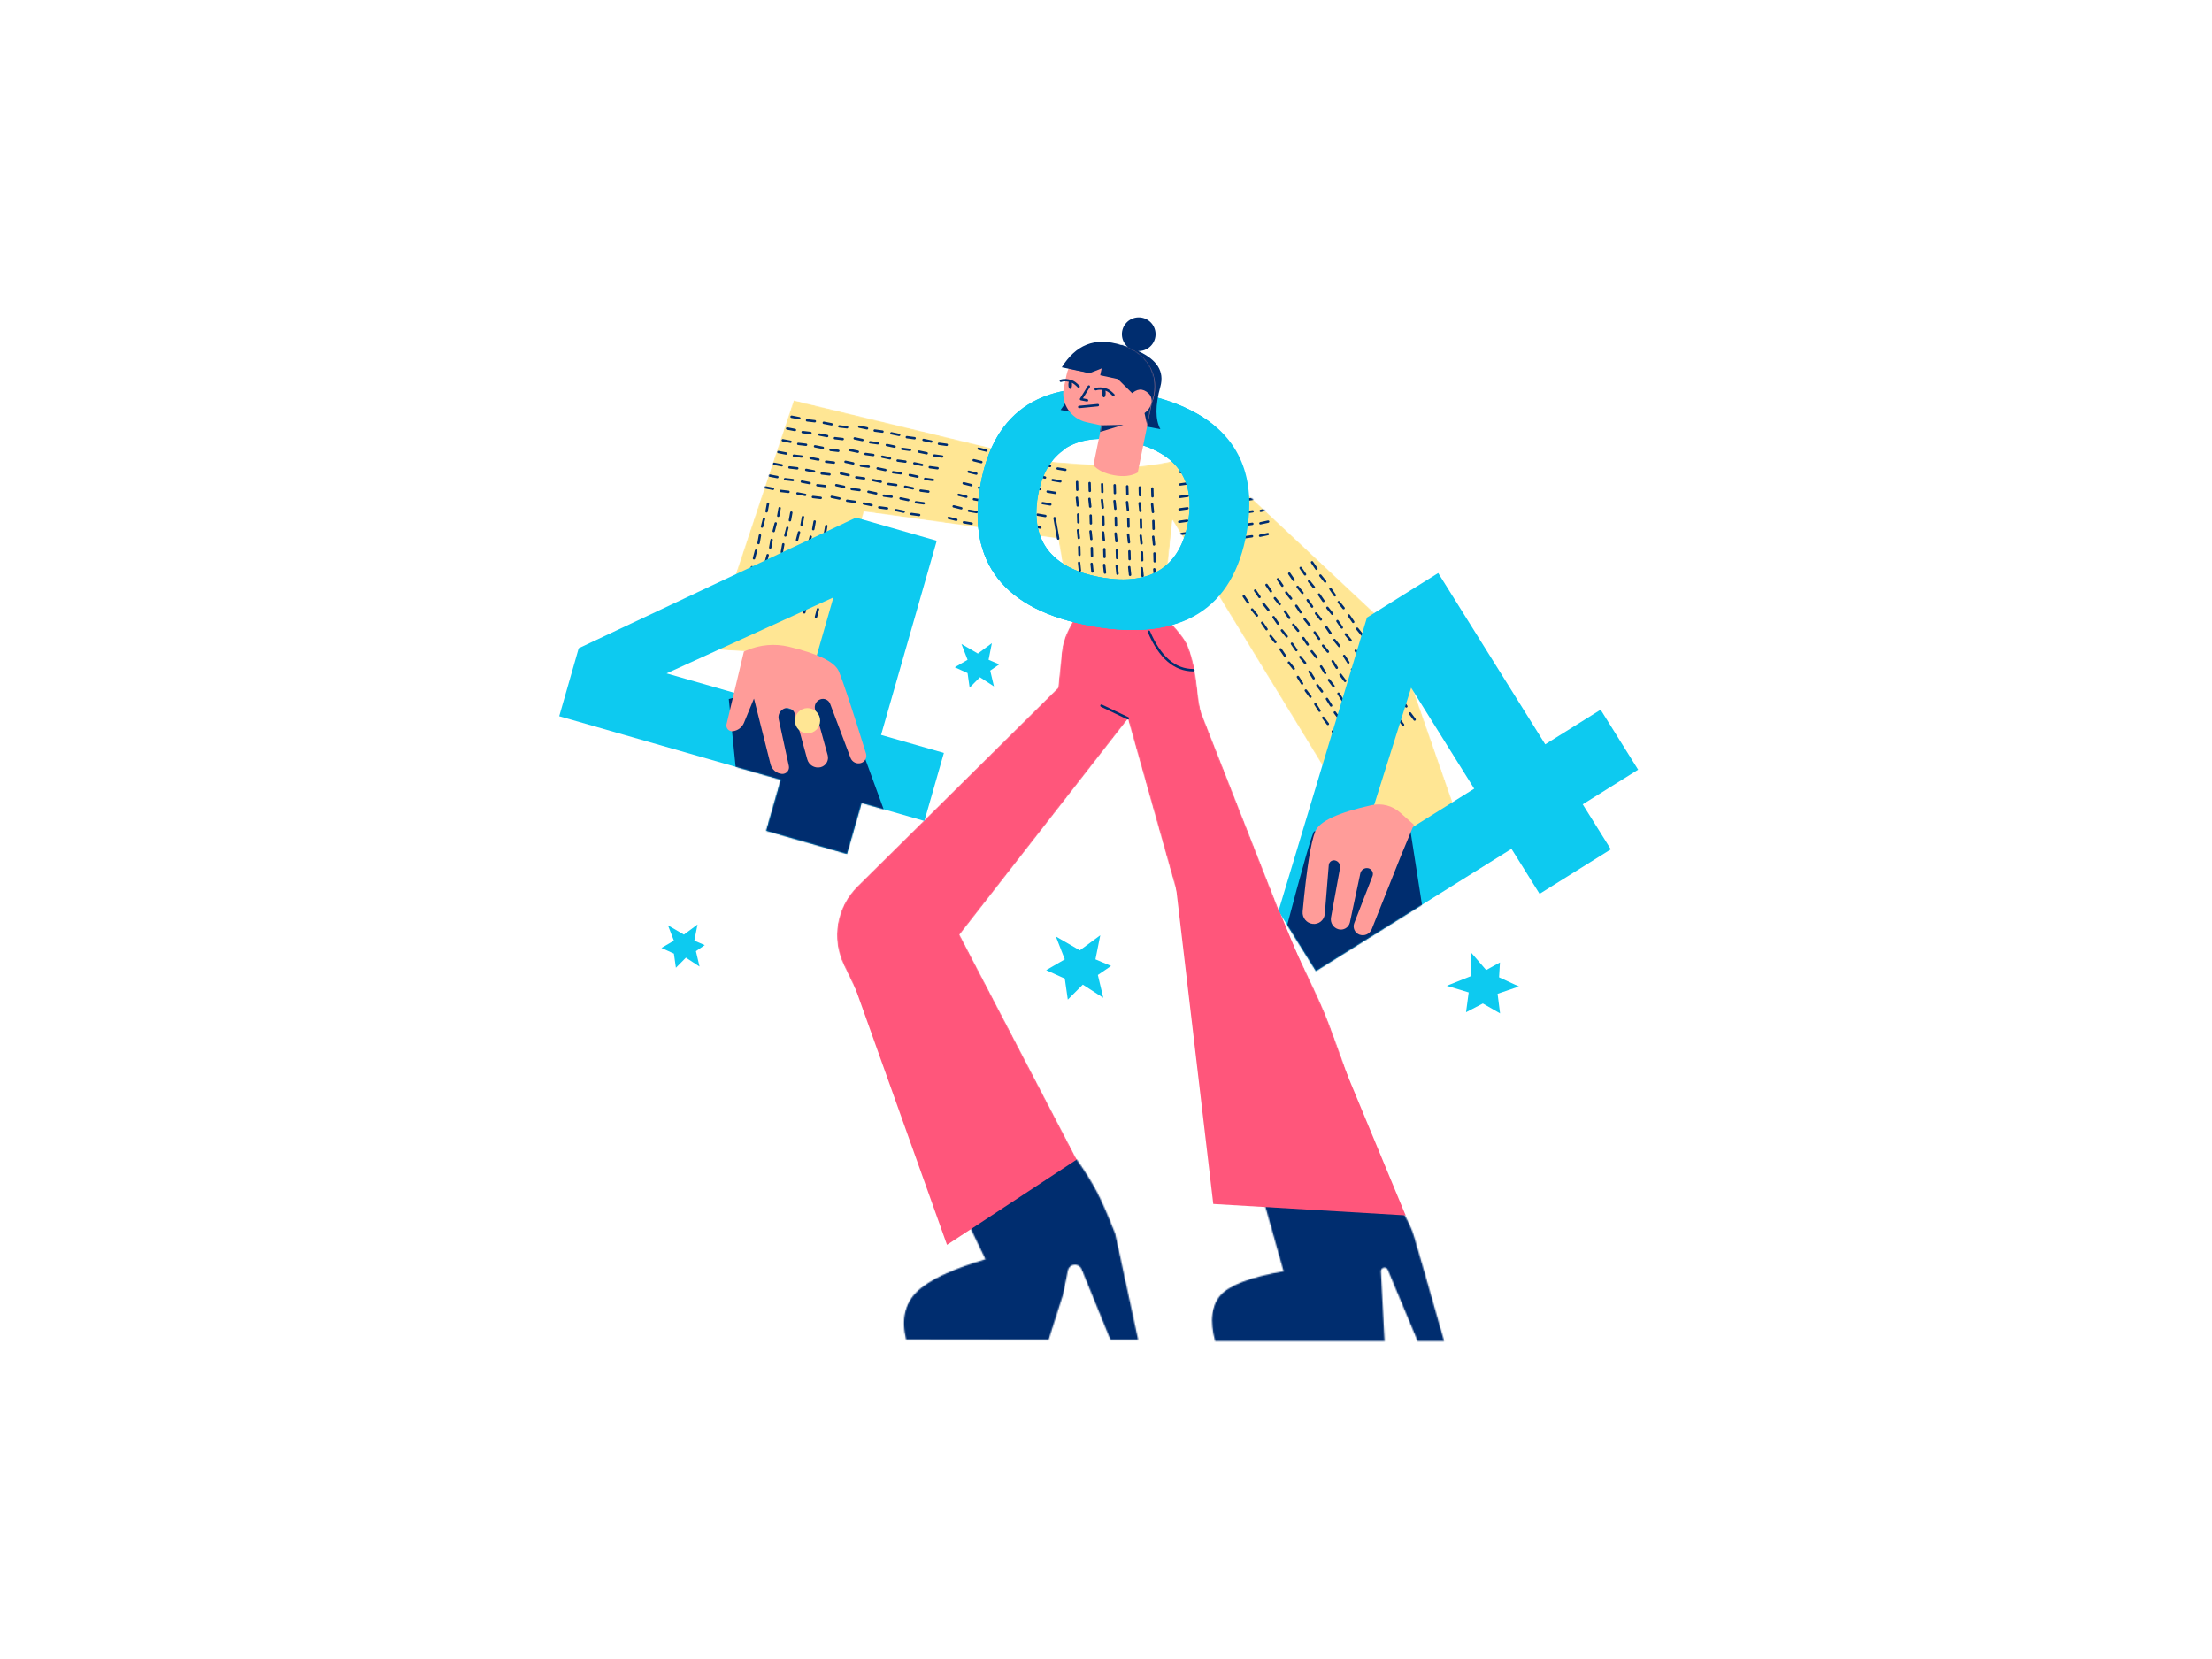 <svg width="1840" height="1380" viewBox="0 0 1840 1380" fill="none" xmlns="http://www.w3.org/2000/svg">
<mask id="mask0" mask-type="alpha" maskUnits="userSpaceOnUse" x="696" y="510" width="506" height="606">
<path d="M895.728 510.502L889.049 523.28C885.865 529.372 883.873 536.016 883.18 542.855L880.228 572.002L713.124 737.402C695.834 754.515 691.311 780.715 701.862 802.635L819.728 1047.5C791.079 1056.03 771.913 1065.19 762.228 1075C752.544 1084.81 749.711 1097.92 753.728 1114.34L872.228 1114.5L884.228 1077L888.299 1056.84C888.955 1053.59 892.12 1051.49 895.368 1052.15C897.337 1052.54 898.976 1053.9 899.735 1055.76L923.728 1114.5H946.728L927.728 1026.5C921.805 1011.39 916.805 999.891 912.728 992.002C908.651 984.112 902.995 974.991 895.76 964.638L798.228 777.502L938.228 598.002L1067.73 1057.5C1040.17 1062.41 1022.67 1069.07 1015.23 1077.5C1007.78 1085.93 1006.28 1098.6 1010.73 1115.5H1151.73L1148.65 1057.56C1148.56 1055.91 1149.83 1054.5 1151.48 1054.41C1152.75 1054.34 1153.92 1055.08 1154.41 1056.25L1179.23 1115.5H1201.23C1188.33 1070.14 1179.99 1041.14 1176.23 1028.5C1170.3 1008.61 1147.73 978.502 1151.73 992.002C1151.73 992.002 1135.31 930.648 1105.23 851.002C1095.49 825.226 1078.6 794.831 1067.87 767.52C1049.17 719.965 1026.5 662.288 999.849 594.487C995.047 582.271 996.976 559.992 988.228 537.738C985.736 531.398 978.736 522.653 967.228 511.502L895.728 510.502Z" fill="white"/>
</mask>
<g mask="url(#mask0)">
<path d="M895.728 510.502L889.049 523.28C885.865 529.372 883.873 536.016 883.18 542.855L880.228 572.002L713.124 737.402C695.834 754.515 691.311 780.715 701.862 802.635L819.728 1047.5C791.079 1056.03 771.913 1065.19 762.228 1075C752.544 1084.81 749.711 1097.92 753.728 1114.34L872.228 1114.5L884.228 1077L888.299 1056.84C888.955 1053.59 892.12 1051.49 895.368 1052.15C897.337 1052.54 898.976 1053.9 899.735 1055.76L923.728 1114.5H946.728L927.728 1026.5C921.805 1011.39 916.805 999.891 912.728 992.002C908.651 984.112 902.995 974.991 895.76 964.638L798.228 777.502L938.228 598.002L1067.73 1057.5C1040.17 1062.41 1022.67 1069.07 1015.23 1077.5C1007.78 1085.93 1006.28 1098.6 1010.73 1115.5H1151.73L1148.65 1057.56C1148.56 1055.91 1149.83 1054.5 1151.48 1054.41C1152.75 1054.34 1153.92 1055.08 1154.41 1056.25L1179.23 1115.5H1201.23C1188.33 1070.14 1179.99 1041.14 1176.23 1028.5C1170.3 1008.61 1147.73 978.502 1151.73 992.002C1151.73 992.002 1135.31 930.648 1105.23 851.002C1095.49 825.226 1078.6 794.831 1067.87 767.52C1049.17 719.965 1026.5 662.288 999.849 594.487C995.047 582.271 996.976 559.992 988.228 537.738C985.736 531.398 978.736 522.653 967.228 511.502L895.728 510.502Z" fill="#FF567B"/>
<path fill-rule="evenodd" clip-rule="evenodd" d="M787.729 991.502L917.229 959.002L976.229 1122.5H741.229L787.729 991.502Z" fill="#002D6F"/>
<path fill-rule="evenodd" clip-rule="evenodd" d="M1033.73 978.502L1161.73 990.502L1230.23 1150.5H995.229L1033.73 978.502Z" fill="#002D6F"/>
</g>
<mask id="mask1" mask-type="alpha" maskUnits="userSpaceOnUse" x="591" y="333" width="624" height="374">
<path d="M869.228 383.502L660.228 333.002L591.228 540.002L684.228 546.002L718.728 425.502L880.228 448.002L891.228 510.559H967.228L975.228 432.502L1129.23 684.502L1201.23 706.502L1214.23 684.502L1158.23 524.002L1001.73 377.502C971.712 385.221 950.045 388.74 936.728 388.059C903.395 386.354 880.895 384.835 869.228 383.502Z" fill="white"/>
</mask>
<g mask="url(#mask1)">
<path d="M869.228 383.502L660.228 333.002L591.228 540.002L684.228 546.002L718.728 425.502L880.228 448.002L891.228 510.559H967.228L975.228 432.502L1129.23 684.502L1201.23 706.502L1214.23 684.502L1158.23 524.002L1001.73 377.502C971.712 385.221 950.045 388.74 936.728 388.059C903.395 386.354 880.895 384.835 869.228 383.502Z" fill="#FFE694"/>
<path d="M980.553 455.754C980.001 455.83 979.503 455.452 979.439 454.909C979.376 454.367 979.771 453.866 980.323 453.79L986.89 452.887C987.441 452.812 987.94 453.19 988.004 453.732C988.067 454.275 987.672 454.776 987.12 454.852L980.553 455.754ZM980.804 445.4C980.253 445.475 979.754 445.097 979.69 444.555C979.627 444.012 980.022 443.511 980.574 443.435L987.141 442.533C987.693 442.457 988.191 442.835 988.255 443.378C988.318 443.92 987.923 444.421 987.371 444.497L980.804 445.4ZM1007.79 451.86C1007.24 451.935 1006.74 451.557 1006.68 451.015C1006.61 450.472 1007.01 449.971 1007.56 449.895L1014.13 448.993C1014.68 448.917 1015.18 449.295 1015.24 449.838C1015.31 450.38 1014.91 450.882 1014.36 450.957L1007.79 451.86ZM1008.04 441.505C1007.49 441.581 1006.99 441.202 1006.93 440.66C1006.87 440.117 1007.26 439.616 1007.81 439.54L1014.38 438.638C1014.93 438.562 1015.43 438.941 1015.49 439.483C1015.56 440.026 1015.16 440.527 1014.61 440.603L1008.04 441.505ZM993.896 454.411C993.351 454.528 992.823 454.189 992.718 453.654C992.613 453.118 992.97 452.59 993.515 452.473L999.949 451.096C1000.49 450.979 1001.02 451.318 1001.13 451.854C1001.23 452.389 1000.88 452.917 1000.33 453.034L993.896 454.411ZM994.147 444.057C993.602 444.173 993.075 443.834 992.969 443.299C992.864 442.764 993.221 442.235 993.766 442.118L1000.2 440.741C1000.75 440.624 1001.27 440.964 1001.38 441.499C1001.48 442.034 1001.13 442.562 1000.58 442.679L994.147 444.057ZM1021.13 450.517C1020.59 450.633 1020.06 450.294 1019.96 449.759C1019.85 449.224 1020.21 448.695 1020.75 448.579L1027.19 447.201C1027.73 447.085 1028.26 447.424 1028.37 447.959C1028.47 448.494 1028.11 449.023 1027.57 449.139L1021.13 450.517ZM1021.39 440.162C1020.84 440.279 1020.31 439.939 1020.21 439.404C1020.1 438.869 1020.46 438.341 1021 438.224L1027.44 436.847C1027.98 436.73 1028.51 437.069 1028.62 437.604C1028.72 438.139 1028.37 438.668 1027.82 438.785L1021.39 440.162ZM1035.03 447.965C1034.48 448.041 1033.98 447.663 1033.92 447.12C1033.85 446.578 1034.25 446.076 1034.8 446.001L1041.37 445.098C1041.92 445.022 1042.42 445.401 1042.48 445.943C1042.54 446.486 1042.15 446.987 1041.6 447.063L1035.03 447.965ZM1035.28 437.61C1034.73 437.686 1034.23 437.308 1034.17 436.765C1034.1 436.223 1034.5 435.722 1035.05 435.646L1041.62 434.744C1042.17 434.668 1042.67 435.046 1042.73 435.589C1042.8 436.131 1042.4 436.632 1041.85 436.708L1035.28 437.61ZM1048.37 446.622C1047.83 446.739 1047.3 446.4 1047.2 445.864C1047.09 445.329 1047.45 444.801 1047.99 444.684L1054.43 443.307C1054.97 443.19 1055.5 443.529 1055.6 444.064C1055.71 444.6 1055.35 445.128 1054.81 445.245L1048.37 446.622ZM1048.62 436.267C1048.08 436.384 1047.55 436.045 1047.45 435.51C1047.34 434.974 1047.7 434.446 1048.24 434.329L1054.68 432.952C1055.22 432.835 1055.75 433.175 1055.86 433.71C1055.96 434.245 1055.6 434.773 1055.06 434.89L1048.62 436.267ZM981.055 435.045C980.504 435.121 980.005 434.742 979.942 434.2C979.878 433.657 980.273 433.156 980.825 433.08L987.392 432.178C987.944 432.102 988.442 432.48 988.506 433.023C988.57 433.565 988.174 434.067 987.623 434.142L981.055 435.045ZM1008.29 431.15C1007.74 431.226 1007.24 430.848 1007.18 430.305C1007.12 429.763 1007.51 429.262 1008.06 429.186L1014.63 428.283C1015.18 428.208 1015.68 428.586 1015.74 429.128C1015.81 429.671 1015.41 430.172 1014.86 430.248L1008.29 431.15ZM994.398 433.702C993.853 433.818 993.326 433.479 993.221 432.944C993.115 432.409 993.472 431.88 994.017 431.764L1000.45 430.386C1001 430.27 1001.52 430.609 1001.63 431.144C1001.73 431.679 1001.38 432.208 1000.83 432.324L994.398 433.702ZM1021.64 429.807C1021.09 429.924 1020.56 429.585 1020.46 429.049C1020.35 428.514 1020.71 427.986 1021.26 427.869L1027.69 426.492C1028.24 426.375 1028.76 426.714 1028.87 427.25C1028.97 427.785 1028.62 428.313 1028.07 428.43L1021.64 429.807ZM1035.53 427.256C1034.98 427.332 1034.48 426.953 1034.42 426.411C1034.36 425.868 1034.75 425.367 1035.3 425.291L1041.87 424.389C1042.42 424.313 1042.92 424.691 1042.98 425.234C1043.05 425.776 1042.65 426.278 1042.1 426.353L1035.53 427.256ZM1048.88 425.913C1048.33 426.029 1047.8 425.69 1047.7 425.155C1047.59 424.62 1047.95 424.091 1048.49 423.975L1054.93 422.597C1055.47 422.481 1056 422.82 1056.11 423.355C1056.21 423.89 1055.86 424.419 1055.31 424.535L1048.88 425.913ZM981.307 424.69C980.755 424.766 980.256 424.388 980.193 423.845C980.129 423.303 980.525 422.801 981.076 422.726L987.643 421.823C988.195 421.747 988.694 422.126 988.757 422.668C988.821 423.211 988.425 423.712 987.874 423.788L981.307 424.69ZM1008.55 420.796C1007.99 420.871 1007.5 420.493 1007.43 419.951C1007.37 419.408 1007.76 418.907 1008.31 418.831L1014.88 417.929C1015.43 417.853 1015.93 418.231 1016 418.774C1016.06 419.316 1015.66 419.817 1015.11 419.893L1008.55 420.796ZM994.649 423.347C994.104 423.464 993.577 423.125 993.472 422.589C993.367 422.054 993.723 421.526 994.268 421.409L1000.7 420.032C1001.25 419.915 1001.77 420.254 1001.88 420.789C1001.99 421.325 1001.63 421.853 1001.08 421.97L994.649 423.347ZM1021.89 419.453C1021.34 419.569 1020.82 419.23 1020.71 418.695C1020.61 418.16 1020.96 417.631 1021.51 417.514L1027.94 416.137C1028.49 416.02 1029.01 416.36 1029.12 416.895C1029.22 417.43 1028.87 417.958 1028.32 418.075L1021.89 419.453ZM1035.78 416.901C1035.23 416.977 1034.73 416.598 1034.67 416.056C1034.61 415.513 1035 415.012 1035.55 414.936L1042.12 414.034C1042.67 413.958 1043.17 414.337 1043.23 414.879C1043.3 415.422 1042.9 415.923 1042.35 415.999L1035.78 416.901ZM1049.13 415.558C1048.58 415.675 1048.05 415.335 1047.95 414.8C1047.84 414.265 1048.2 413.737 1048.75 413.62L1055.18 412.243C1055.73 412.126 1056.25 412.465 1056.36 413C1056.46 413.535 1056.11 414.064 1055.56 414.181L1049.13 415.558ZM981.558 414.335C981.006 414.411 980.508 414.033 980.444 413.49C980.38 412.948 980.776 412.447 981.327 412.371L987.895 411.468C988.446 411.393 988.945 411.771 989.008 412.314C989.072 412.856 988.677 413.357 988.125 413.433L981.558 414.335ZM1008.8 410.441C1008.24 410.517 1007.75 410.138 1007.68 409.596C1007.62 409.053 1008.01 408.552 1008.57 408.476L1015.13 407.574C1015.68 407.498 1016.18 407.876 1016.25 408.419C1016.31 408.961 1015.92 409.463 1015.36 409.538L1008.8 410.441ZM994.901 412.992C994.355 413.109 993.828 412.77 993.723 412.235C993.618 411.699 993.974 411.171 994.519 411.054L1000.95 409.677C1001.5 409.56 1002.03 409.899 1002.13 410.435C1002.24 410.97 1001.88 411.498 1001.34 411.615L994.901 412.992ZM1022.14 409.098C1021.59 409.215 1021.07 408.875 1020.96 408.34C1020.86 407.805 1021.21 407.276 1021.76 407.16L1028.19 405.782C1028.74 405.666 1029.26 406.005 1029.37 406.54C1029.48 407.075 1029.12 407.604 1028.57 407.72L1022.14 409.098ZM1036.04 406.546C1035.48 406.622 1034.98 406.244 1034.92 405.701C1034.86 405.159 1035.25 404.658 1035.8 404.582L1042.37 403.679C1042.92 403.604 1043.42 403.982 1043.49 404.524C1043.55 405.067 1043.15 405.568 1042.6 405.644L1036.04 406.546ZM1049.38 405.203C1048.83 405.32 1048.31 404.981 1048.2 404.445C1048.1 403.91 1048.45 403.382 1049 403.265L1055.43 401.888C1055.98 401.771 1056.5 402.11 1056.61 402.646C1056.71 403.181 1056.36 403.709 1055.81 403.826L1049.38 405.203ZM981.809 403.981C981.257 404.056 980.759 403.678 980.695 403.136C980.632 402.593 981.027 402.092 981.579 402.016L988.146 401.114C988.697 401.038 989.196 401.416 989.26 401.959C989.323 402.501 988.928 403.002 988.376 403.078L981.809 403.981ZM1009.05 400.086C1008.5 400.162 1008 399.784 1007.93 399.241C1007.87 398.699 1008.27 398.197 1008.82 398.122L1015.38 397.219C1015.94 397.143 1016.43 397.522 1016.5 398.064C1016.56 398.607 1016.17 399.108 1015.61 399.184L1009.05 400.086ZM995.152 402.638C994.607 402.754 994.079 402.415 993.974 401.88C993.869 401.345 994.226 400.816 994.771 400.7L1001.21 399.322C1001.75 399.205 1002.28 399.545 1002.38 400.08C1002.49 400.615 1002.13 401.144 1001.59 401.26L995.152 402.638ZM1022.39 398.743C1021.85 398.86 1021.32 398.521 1021.21 397.985C1021.11 397.45 1021.46 396.922 1022.01 396.805L1028.44 395.428C1028.99 395.311 1029.52 395.65 1029.62 396.185C1029.73 396.721 1029.37 397.249 1028.82 397.366L1022.39 398.743ZM1036.29 396.192C1035.73 396.267 1035.24 395.889 1035.17 395.347C1035.11 394.804 1035.5 394.303 1036.06 394.227L1042.62 393.325C1043.17 393.249 1043.67 393.627 1043.74 394.17C1043.8 394.712 1043.41 395.213 1042.85 395.289L1036.29 396.192ZM1049.63 394.849C1049.08 394.965 1048.56 394.626 1048.45 394.091C1048.35 393.556 1048.7 393.027 1049.25 392.91L1055.68 391.533C1056.23 391.416 1056.75 391.756 1056.86 392.291C1056.97 392.826 1056.61 393.354 1056.06 393.471L1049.63 394.849ZM1009.3 389.731C1008.75 389.807 1008.25 389.429 1008.19 388.886C1008.12 388.344 1008.52 387.843 1009.07 387.767L1015.64 386.864C1016.19 386.789 1016.69 387.167 1016.75 387.71C1016.81 388.252 1016.42 388.753 1015.87 388.829L1009.3 389.731ZM995.403 392.283C994.858 392.4 994.331 392.06 994.225 391.525C994.12 390.99 994.477 390.462 995.022 390.345L1001.46 388.968C1002 388.851 1002.53 389.19 1002.63 389.725C1002.74 390.26 1002.38 390.789 1001.84 390.906L995.403 392.283ZM1022.64 388.388C1022.1 388.505 1021.57 388.166 1021.46 387.631C1021.36 387.095 1021.72 386.567 1022.26 386.45L1028.69 385.073C1029.24 384.956 1029.77 385.295 1029.87 385.831C1029.98 386.366 1029.62 386.894 1029.08 387.011L1022.64 388.388ZM985.344 393.175L985.113 391.21L985.344 393.175ZM985.344 393.175L982.06 393.626C980.729 393.809 980.498 391.844 981.83 391.661L985.113 391.21L988.397 390.759C989.729 390.576 989.959 392.541 988.627 392.724L985.344 393.175ZM1039.82 385.386L1039.59 383.421L1039.82 385.386ZM1039.59 383.421C1040.92 383.238 1041.15 385.203 1039.82 385.386L1036.54 385.837C1035.21 386.02 1034.98 384.055 1036.31 383.872L1039.59 383.421L1042.87 382.97C1044.21 382.787 1044.44 384.752 1043.1 384.934L1039.82 385.386C1038.49 385.569 1038.26 383.604 1039.59 383.421ZM1049.88 384.494C1049.34 384.61 1048.81 384.271 1048.7 383.736C1048.6 383.201 1048.95 382.672 1049.5 382.556L1055.93 381.178C1056.48 381.062 1057.01 381.401 1057.11 381.936C1057.22 382.471 1056.86 383 1056.31 383.116L1049.88 384.494ZM894.915 400.98C894.899 400.433 895.337 399.967 895.892 399.939C896.447 399.91 896.909 400.331 896.924 400.878L897.107 407.392C897.122 407.939 896.685 408.405 896.13 408.434C895.575 408.462 895.113 408.041 895.097 407.494L894.915 400.98ZM905.345 401.883C905.33 401.336 905.767 400.869 906.322 400.841C906.877 400.813 907.339 401.234 907.355 401.781L907.537 408.295C907.552 408.842 907.115 409.308 906.56 409.336C906.005 409.364 905.543 408.944 905.527 408.397L905.345 401.883ZM895.825 428.007C895.81 427.46 896.247 426.994 896.802 426.965C897.357 426.937 897.819 427.358 897.834 427.905L898.017 434.419C898.032 434.966 897.595 435.432 897.04 435.46C896.485 435.489 896.023 435.068 896.007 434.521L895.825 428.007ZM906.255 428.91C906.24 428.363 906.677 427.896 907.232 427.868C907.787 427.84 908.249 428.26 908.265 428.807L908.447 435.321C908.462 435.868 908.025 436.335 907.47 436.363C906.915 436.391 906.453 435.971 906.437 435.424L906.255 428.91ZM894.79 414.184C894.733 413.64 895.134 413.143 895.686 413.074C896.238 413.004 896.733 413.388 896.79 413.931L897.467 420.345C897.524 420.888 897.123 421.385 896.571 421.455C896.019 421.524 895.525 421.14 895.467 420.597L894.79 414.184ZM905.22 415.086C905.163 414.543 905.564 414.046 906.116 413.976C906.669 413.907 907.163 414.291 907.22 414.834L907.897 421.247C907.954 421.791 907.553 422.288 907.001 422.357C906.449 422.427 905.955 422.043 905.897 421.499L905.22 415.086ZM895.7 441.21C895.643 440.667 896.044 440.17 896.596 440.101C897.148 440.031 897.643 440.415 897.7 440.958L898.377 447.372C898.434 447.915 898.033 448.412 897.481 448.481C896.929 448.551 896.435 448.167 896.377 447.624L895.7 441.21ZM906.13 442.113C906.073 441.57 906.474 441.073 907.026 441.003C907.579 440.934 908.073 441.318 908.13 441.861L908.807 448.274C908.864 448.818 908.463 449.314 907.911 449.384C907.359 449.454 906.865 449.07 906.807 448.526L906.13 442.113ZM896.735 455.034C896.72 454.487 897.157 454.02 897.712 453.992C898.267 453.964 898.729 454.385 898.745 454.932L898.927 461.446C898.942 461.993 898.505 462.459 897.95 462.487C897.395 462.515 896.933 462.095 896.917 461.548L896.735 455.034ZM907.165 455.936C907.15 455.389 907.587 454.923 908.142 454.895C908.697 454.867 909.159 455.287 909.175 455.834L909.357 462.348C909.372 462.895 908.935 463.362 908.38 463.39C907.825 463.418 907.363 462.997 907.347 462.45L907.165 455.936ZM896.61 468.237C896.553 467.694 896.954 467.197 897.506 467.127C898.059 467.058 898.553 467.442 898.61 467.985L899.287 474.398C899.344 474.942 898.943 475.439 898.391 475.508C897.839 475.578 897.345 475.194 897.287 474.651L896.61 468.237ZM907.04 469.14C906.983 468.596 907.384 468.1 907.936 468.03C908.489 467.96 908.983 468.344 909.04 468.888L909.717 475.301C909.774 475.844 909.373 476.341 908.821 476.411C908.269 476.48 907.775 476.096 907.717 475.553L907.04 469.14ZM915.775 402.785C915.76 402.238 916.197 401.772 916.752 401.744C917.307 401.716 917.769 402.136 917.785 402.683L917.967 409.197C917.982 409.744 917.545 410.21 916.99 410.239C916.435 410.267 915.973 409.846 915.957 409.299L915.775 402.785ZM916.685 429.812C916.67 429.265 917.107 428.799 917.662 428.771C918.217 428.742 918.679 429.163 918.695 429.71L918.877 436.224C918.892 436.771 918.455 437.237 917.9 437.266C917.345 437.294 916.883 436.873 916.867 436.326L916.685 429.812ZM915.65 415.989C915.593 415.445 915.994 414.949 916.546 414.879C917.099 414.809 917.593 415.193 917.65 415.737L918.327 422.15C918.384 422.693 917.983 423.19 917.431 423.26C916.879 423.329 916.385 422.945 916.327 422.402L915.65 415.989ZM916.56 443.016C916.503 442.472 916.904 441.975 917.456 441.906C918.009 441.836 918.503 442.22 918.56 442.763L919.237 449.177C919.294 449.72 918.893 450.217 918.341 450.287C917.789 450.356 917.295 449.972 917.237 449.429L916.56 443.016ZM917.595 456.839C917.58 456.292 918.017 455.826 918.572 455.797C919.127 455.769 919.589 456.19 919.605 456.737L919.787 463.251C919.802 463.798 919.365 464.264 918.81 464.292C918.255 464.321 917.793 463.9 917.777 463.353L917.595 456.839ZM917.47 470.042C917.413 469.499 917.814 469.002 918.366 468.933C918.919 468.863 919.413 469.247 919.47 469.79L920.147 476.204C920.204 476.747 919.803 477.244 919.251 477.313C918.699 477.383 918.205 476.999 918.147 476.456L917.47 470.042ZM926.205 403.688C926.19 403.141 926.627 402.675 927.182 402.646C927.737 402.618 928.199 403.039 928.215 403.586L928.397 410.1C928.412 410.647 927.975 411.113 927.42 411.141C926.865 411.17 926.403 410.749 926.387 410.202L926.205 403.688ZM927.115 430.715C927.1 430.168 927.537 429.701 928.092 429.673C928.647 429.645 929.109 430.066 929.125 430.613L929.307 437.127C929.323 437.674 928.885 438.14 928.33 438.168C927.775 438.196 927.313 437.776 927.298 437.229L927.115 430.715ZM926.08 416.891C926.023 416.348 926.424 415.851 926.976 415.782C927.529 415.712 928.023 416.096 928.08 416.639L928.757 423.053C928.814 423.596 928.413 424.093 927.861 424.162C927.309 424.232 926.815 423.848 926.757 423.305L926.08 416.891ZM926.99 443.918C926.933 443.375 927.334 442.878 927.887 442.808C928.439 442.739 928.933 443.123 928.99 443.666L929.667 450.079C929.724 450.623 929.323 451.12 928.771 451.189C928.219 451.259 927.725 450.875 927.667 450.331L926.99 443.918ZM928.025 457.742C928.01 457.195 928.447 456.728 929.002 456.7C929.557 456.672 930.019 457.092 930.035 457.639L930.217 464.153C930.233 464.7 929.795 465.167 929.24 465.195C928.685 465.223 928.223 464.803 928.208 464.256L928.025 457.742ZM927.901 470.945C927.843 470.402 928.244 469.905 928.797 469.835C929.349 469.766 929.843 470.15 929.9 470.693L930.577 477.106C930.635 477.65 930.233 478.146 929.681 478.216C929.129 478.286 928.635 477.902 928.577 477.358L927.901 470.945ZM936.635 404.591C936.62 404.044 937.057 403.577 937.612 403.549C938.167 403.521 938.629 403.941 938.645 404.488L938.827 411.002C938.843 411.549 938.405 412.016 937.85 412.044C937.295 412.072 936.833 411.652 936.818 411.105L936.635 404.591ZM937.545 431.617C937.53 431.07 937.967 430.604 938.522 430.576C939.077 430.548 939.539 430.968 939.555 431.515L939.737 438.029C939.753 438.576 939.315 439.043 938.76 439.071C938.205 439.099 937.743 438.678 937.728 438.131L937.545 431.617ZM936.511 417.794C936.453 417.251 936.854 416.754 937.406 416.684C937.959 416.615 938.453 416.999 938.51 417.542L939.187 423.955C939.244 424.499 938.843 424.995 938.291 425.065C937.739 425.135 937.245 424.751 937.187 424.207L936.511 417.794ZM937.421 444.821C937.363 444.277 937.764 443.781 938.317 443.711C938.869 443.641 939.363 444.025 939.42 444.569L940.097 450.982C940.155 451.525 939.753 452.022 939.201 452.092C938.649 452.161 938.155 451.777 938.097 451.234L937.421 444.821ZM938.455 458.644C938.44 458.097 938.877 457.631 939.432 457.603C939.987 457.574 940.45 457.995 940.465 458.542L940.647 465.056C940.663 465.603 940.225 466.069 939.67 466.098C939.115 466.126 938.653 465.705 938.638 465.158L938.455 458.644ZM938.331 471.848C938.273 471.304 938.674 470.807 939.227 470.738C939.779 470.668 940.273 471.052 940.33 471.596L941.007 478.009C941.065 478.552 940.663 479.049 940.111 479.119C939.559 479.188 939.065 478.804 939.008 478.261L938.331 471.848ZM947.065 405.493C947.05 404.946 947.487 404.48 948.042 404.452C948.597 404.423 949.059 404.844 949.075 405.391L949.257 411.905C949.273 412.452 948.835 412.918 948.28 412.947C947.725 412.975 947.263 412.554 947.248 412.007L947.065 405.493ZM947.975 432.52C947.96 431.973 948.397 431.507 948.952 431.478C949.507 431.45 949.97 431.871 949.985 432.418L950.167 438.932C950.183 439.479 949.745 439.945 949.19 439.973C948.635 440.002 948.173 439.581 948.158 439.034L947.975 432.52ZM946.941 418.697C946.883 418.153 947.284 417.656 947.837 417.587C948.389 417.517 948.883 417.901 948.94 418.444L949.617 424.858C949.675 425.401 949.273 425.898 948.721 425.968C948.169 426.037 947.675 425.653 947.617 425.11L946.941 418.697ZM947.851 445.723C947.793 445.18 948.194 444.683 948.747 444.614C949.299 444.544 949.793 444.928 949.85 445.471L950.527 451.885C950.585 452.428 950.183 452.925 949.631 452.994C949.079 453.064 948.585 452.68 948.528 452.137L947.851 445.723ZM948.885 459.547C948.87 459 949.307 458.534 949.862 458.505C950.417 458.477 950.88 458.898 950.895 459.445L951.077 465.959C951.093 466.506 950.655 466.972 950.1 467C949.545 467.028 949.083 466.608 949.068 466.061L948.885 459.547ZM948.761 472.75C948.703 472.207 949.104 471.71 949.657 471.64C950.209 471.571 950.703 471.955 950.76 472.498L951.437 478.911C951.495 479.455 951.093 479.952 950.541 480.021C949.989 480.091 949.495 479.707 949.438 479.164L948.761 472.75ZM958.405 433.423C958.39 432.876 958.827 432.409 959.382 432.381C959.937 432.353 960.4 432.773 960.415 433.32L960.597 439.834C960.613 440.381 960.175 440.848 959.62 440.876C959.065 440.904 958.603 440.484 958.588 439.937L958.405 433.423ZM957.371 419.599C957.313 419.056 957.714 418.559 958.267 418.489C958.819 418.42 959.313 418.804 959.37 419.347L960.047 425.76C960.105 426.304 959.703 426.801 959.151 426.87C958.599 426.94 958.105 426.556 958.048 426.012L957.371 419.599ZM958.281 446.626C958.223 446.083 958.624 445.586 959.177 445.516C959.729 445.447 960.223 445.831 960.28 446.374L960.957 452.787C961.015 453.331 960.613 453.827 960.061 453.897C959.509 453.967 959.015 453.583 958.958 453.039L958.281 446.626ZM957.586 409.653L959.596 409.551L957.586 409.653ZM957.586 409.653L957.495 406.396C957.458 405.075 959.468 404.973 959.505 406.294L959.596 409.551L959.687 412.808C959.724 414.128 957.715 414.23 957.678 412.91L957.586 409.653ZM959.407 463.706L961.416 463.604L959.407 463.706ZM961.416 463.604C961.453 464.925 959.444 465.027 959.407 463.706L959.315 460.449C959.278 459.129 961.288 459.027 961.325 460.347L961.416 463.604L961.507 466.861C961.544 468.182 959.535 468.284 959.498 466.963L959.407 463.706C959.37 462.386 961.379 462.284 961.416 463.604ZM959.191 473.653C959.133 473.109 959.535 472.613 960.087 472.543C960.639 472.473 961.133 472.857 961.19 473.401L961.867 479.814C961.925 480.357 961.524 480.854 960.971 480.924C960.419 480.993 959.925 480.609 959.868 480.066L959.191 473.653ZM1033.76 496.504C1033.46 496.055 1033.58 495.437 1034.04 495.123C1034.51 494.809 1035.13 494.919 1035.44 495.368L1039.09 500.714C1039.4 501.163 1039.28 501.781 1038.81 502.095C1038.35 502.409 1037.73 502.299 1037.42 501.85L1033.76 496.504ZM1043.22 491.803C1042.92 491.354 1043.04 490.736 1043.51 490.422C1043.97 490.108 1044.59 490.218 1044.9 490.667L1048.56 496.013C1048.86 496.462 1048.74 497.08 1048.27 497.394C1047.81 497.708 1047.19 497.598 1046.88 497.149L1043.22 491.803ZM1049.07 518.606C1048.76 518.157 1048.88 517.538 1049.35 517.224C1049.81 516.911 1050.43 517.02 1050.74 517.469L1054.4 522.815C1054.7 523.264 1054.58 523.883 1054.12 524.196C1053.65 524.51 1053.03 524.401 1052.72 523.952L1049.07 518.606ZM1058.53 513.905C1058.22 513.456 1058.35 512.837 1058.81 512.524C1059.27 512.21 1059.9 512.319 1060.2 512.768L1063.86 518.114C1064.17 518.563 1064.04 519.182 1063.58 519.496C1063.12 519.809 1062.49 519.7 1062.18 519.251L1058.53 513.905ZM1040.75 507.599C1040.41 507.175 1040.49 506.55 1040.92 506.203C1041.36 505.856 1041.99 505.919 1042.33 506.343L1046.36 511.346C1046.7 511.77 1046.63 512.395 1046.19 512.742C1045.75 513.089 1045.12 513.026 1044.78 512.602L1040.75 507.599ZM1050.21 502.898C1049.87 502.474 1049.95 501.849 1050.39 501.502C1050.82 501.156 1051.46 501.218 1051.8 501.642L1055.83 506.645C1056.17 507.069 1056.09 507.694 1055.65 508.041C1055.21 508.388 1054.58 508.325 1054.24 507.902L1050.21 502.898ZM1056.05 529.7C1055.71 529.276 1055.79 528.652 1056.23 528.305C1056.66 527.958 1057.3 528.02 1057.64 528.444L1061.67 533.447C1062.01 533.871 1061.93 534.496 1061.49 534.843C1061.05 535.19 1060.42 535.128 1060.08 534.704L1056.05 529.7ZM1065.51 525C1065.17 524.576 1065.25 523.951 1065.69 523.604C1066.13 523.257 1066.76 523.319 1067.1 523.743L1071.13 528.747C1071.47 529.17 1071.39 529.795 1070.95 530.142C1070.52 530.489 1069.88 530.427 1069.54 530.003L1065.51 525ZM1064.37 540.707C1064.06 540.258 1064.19 539.64 1064.65 539.326C1065.11 539.012 1065.74 539.122 1066.04 539.571L1069.7 544.917C1070.01 545.366 1069.88 545.984 1069.42 546.298C1068.96 546.612 1068.33 546.502 1068.03 546.053L1064.37 540.707ZM1073.83 536.006C1073.52 535.557 1073.65 534.939 1074.11 534.625C1074.58 534.311 1075.2 534.421 1075.51 534.87L1079.16 540.216C1079.47 540.665 1079.34 541.283 1078.88 541.597C1078.42 541.911 1077.8 541.801 1077.49 541.352L1073.83 536.006ZM1071.36 551.802C1071.01 551.378 1071.09 550.753 1071.53 550.406C1071.97 550.059 1072.6 550.121 1072.94 550.545L1076.97 555.549C1077.31 555.973 1077.23 556.598 1076.79 556.945C1076.36 557.291 1075.72 557.229 1075.38 556.805L1071.36 551.802ZM1080.82 547.101C1080.48 546.677 1080.55 546.052 1080.99 545.705C1081.43 545.358 1082.06 545.421 1082.4 545.845L1086.43 550.848C1086.77 551.272 1086.69 551.897 1086.26 552.244C1085.82 552.591 1085.19 552.528 1084.85 552.104L1080.82 547.101ZM1052.69 487.103C1052.38 486.654 1052.51 486.035 1052.97 485.721C1053.43 485.408 1054.06 485.517 1054.36 485.966L1058.02 491.312C1058.33 491.761 1058.2 492.38 1057.74 492.693C1057.27 493.007 1056.65 492.898 1056.34 492.449L1052.69 487.103ZM1067.99 509.204C1067.68 508.755 1067.81 508.137 1068.27 507.823C1068.73 507.509 1069.36 507.619 1069.67 508.068L1073.32 513.414C1073.63 513.863 1073.5 514.481 1073.04 514.795C1072.58 515.109 1071.95 514.999 1071.65 514.55L1067.99 509.204ZM1059.67 498.197C1059.33 497.773 1059.41 497.149 1059.85 496.802C1060.29 496.455 1060.92 496.517 1061.26 496.941L1065.29 501.944C1065.63 502.368 1065.55 502.993 1065.11 503.34C1064.67 503.687 1064.04 503.625 1063.7 503.201L1059.67 498.197ZM1074.98 520.299C1074.64 519.875 1074.71 519.25 1075.15 518.903C1075.59 518.556 1076.22 518.618 1076.56 519.042L1080.59 524.046C1080.93 524.47 1080.85 525.095 1080.42 525.441C1079.98 525.788 1079.35 525.726 1079.01 525.302L1074.98 520.299ZM1083.29 531.305C1082.99 530.856 1083.11 530.238 1083.58 529.924C1084.04 529.61 1084.66 529.72 1084.97 530.169L1088.63 535.515C1088.93 535.964 1088.81 536.582 1088.34 536.896C1087.88 537.21 1087.26 537.1 1086.95 536.651L1083.29 531.305ZM1090.28 542.4C1089.94 541.976 1090.02 541.351 1090.46 541.004C1090.89 540.657 1091.52 540.72 1091.87 541.144L1095.89 546.147C1096.24 546.571 1096.16 547.196 1095.72 547.543C1095.28 547.89 1094.65 547.827 1094.31 547.404L1090.28 542.4ZM1062.15 482.402C1061.84 481.953 1061.97 481.334 1062.43 481.021C1062.89 480.707 1063.52 480.816 1063.82 481.265L1067.48 486.611C1067.79 487.06 1067.66 487.679 1067.2 487.993C1066.74 488.306 1066.11 488.197 1065.81 487.748L1062.15 482.402ZM1077.45 504.503C1077.15 504.054 1077.27 503.436 1077.73 503.122C1078.2 502.808 1078.82 502.918 1079.13 503.367L1082.78 508.713C1083.09 509.162 1082.97 509.78 1082.5 510.094C1082.04 510.408 1081.42 510.298 1081.11 509.849L1077.45 504.503ZM1069.14 493.496C1068.79 493.073 1068.87 492.448 1069.31 492.101C1069.75 491.754 1070.38 491.816 1070.72 492.24L1074.75 497.244C1075.09 497.667 1075.01 498.292 1074.57 498.639C1074.14 498.986 1073.51 498.924 1073.16 498.5L1069.14 493.496ZM1084.44 515.598C1084.1 515.174 1084.18 514.549 1084.61 514.202C1085.05 513.855 1085.68 513.918 1086.02 514.341L1090.05 519.345C1090.39 519.769 1090.32 520.394 1089.88 520.741C1089.44 521.088 1088.81 521.025 1088.47 520.601L1084.44 515.598ZM1092.76 526.604C1092.45 526.156 1092.58 525.537 1093.04 525.223C1093.5 524.91 1094.12 525.019 1094.43 525.468L1098.09 530.814C1098.39 531.263 1098.27 531.881 1097.81 532.195C1097.34 532.509 1096.72 532.4 1096.41 531.951L1092.76 526.604ZM1099.74 537.699C1099.4 537.275 1099.48 536.65 1099.92 536.304C1100.36 535.957 1100.99 536.019 1101.33 536.443L1105.36 541.446C1105.7 541.87 1105.62 542.495 1105.18 542.842C1104.74 543.189 1104.11 543.127 1103.77 542.703L1099.74 537.699ZM1071.61 477.701C1071.3 477.252 1071.43 476.634 1071.89 476.32C1072.36 476.006 1072.98 476.116 1073.29 476.564L1076.94 481.911C1077.25 482.36 1077.12 482.978 1076.66 483.292C1076.2 483.605 1075.58 483.496 1075.27 483.047L1071.61 477.701ZM1086.92 499.802C1086.61 499.353 1086.73 498.735 1087.2 498.421C1087.66 498.107 1088.28 498.217 1088.59 498.666L1092.25 504.012C1092.55 504.461 1092.43 505.079 1091.97 505.393C1091.5 505.707 1090.88 505.597 1090.57 505.148L1086.92 499.802ZM1078.6 488.796C1078.26 488.372 1078.34 487.747 1078.77 487.4C1079.21 487.053 1079.84 487.115 1080.18 487.539L1084.21 492.543C1084.55 492.967 1084.48 493.591 1084.04 493.938C1083.6 494.285 1082.97 494.223 1082.63 493.799L1078.6 488.796ZM1093.9 510.897C1093.56 510.473 1093.64 509.848 1094.08 509.501C1094.51 509.154 1095.15 509.217 1095.49 509.641L1099.52 514.644C1099.86 515.068 1099.78 515.693 1099.34 516.04C1098.9 516.387 1098.27 516.324 1097.93 515.9L1093.9 510.897ZM1102.22 521.904C1101.91 521.455 1102.04 520.836 1102.5 520.523C1102.96 520.209 1103.59 520.318 1103.89 520.767L1107.55 526.113C1107.86 526.562 1107.73 527.181 1107.27 527.494C1106.81 527.808 1106.18 527.699 1105.88 527.25L1102.22 521.904ZM1109.2 532.998C1108.86 532.575 1108.94 531.95 1109.38 531.603C1109.82 531.256 1110.45 531.318 1110.79 531.742L1114.82 536.746C1115.16 537.169 1115.08 537.794 1114.64 538.141C1114.21 538.488 1113.57 538.426 1113.23 538.002L1109.2 532.998ZM1081.07 473C1080.77 472.551 1080.89 471.933 1081.36 471.619C1081.82 471.305 1082.44 471.415 1082.75 471.864L1086.41 477.21C1086.71 477.659 1086.59 478.277 1086.12 478.591C1085.66 478.905 1085.04 478.795 1084.73 478.346L1081.07 473ZM1096.38 495.101C1096.07 494.652 1096.2 494.034 1096.66 493.72C1097.12 493.407 1097.75 493.516 1098.05 493.965L1101.71 499.311C1102.02 499.76 1101.89 500.378 1101.43 500.692C1100.97 501.006 1100.34 500.896 1100.03 500.448L1096.38 495.101ZM1088.06 484.095C1087.72 483.671 1087.8 483.046 1088.24 482.699C1088.67 482.352 1089.31 482.415 1089.65 482.838L1093.67 487.842C1094.02 488.266 1093.94 488.891 1093.5 489.238C1093.06 489.585 1092.43 489.522 1092.09 489.098L1088.06 484.095ZM1103.36 506.196C1103.02 505.772 1103.1 505.147 1103.54 504.801C1103.98 504.454 1104.61 504.516 1104.95 504.94L1108.98 509.943C1109.32 510.367 1109.24 510.992 1108.8 511.339C1108.37 511.686 1107.73 511.624 1107.39 511.2L1103.36 506.196ZM1111.68 517.203C1111.37 516.754 1111.5 516.136 1111.96 515.822C1112.43 515.508 1113.05 515.617 1113.36 516.066L1117.01 521.413C1117.32 521.861 1117.19 522.48 1116.73 522.794C1116.27 523.107 1115.64 522.998 1115.34 522.549L1111.68 517.203ZM1118.67 528.298C1118.33 527.874 1118.4 527.249 1118.84 526.902C1119.28 526.555 1119.91 526.617 1120.25 527.041L1124.28 532.045C1124.62 532.469 1124.54 533.093 1124.11 533.44C1123.67 533.787 1123.04 533.725 1122.7 533.301L1118.67 528.298ZM1105.84 490.401C1105.53 489.952 1105.66 489.333 1106.12 489.02C1106.58 488.706 1107.21 488.815 1107.52 489.264L1111.17 494.61C1111.48 495.059 1111.35 495.678 1110.89 495.991C1110.43 496.305 1109.8 496.196 1109.5 495.747L1105.84 490.401ZM1097.52 479.394C1097.18 478.97 1097.26 478.345 1097.7 477.998C1098.14 477.651 1098.77 477.714 1099.11 478.138L1103.14 483.141C1103.48 483.565 1103.4 484.19 1102.96 484.537C1102.52 484.884 1101.89 484.821 1101.55 484.397L1097.52 479.394ZM1112.83 501.495C1112.49 501.071 1112.56 500.447 1113 500.1C1113.44 499.753 1114.07 499.815 1114.41 500.239L1118.44 505.242C1118.78 505.666 1118.7 506.291 1118.27 506.638C1117.83 506.985 1117.2 506.923 1116.85 506.499L1112.83 501.495ZM1092.37 470.972L1094.04 469.836L1092.37 470.972ZM1092.37 470.972L1090.54 468.299C1089.8 467.215 1091.47 466.079 1092.21 467.163L1094.04 469.836L1095.87 472.509C1096.61 473.593 1094.93 474.729 1094.19 473.645L1092.37 470.972ZM1122.97 515.175L1124.65 514.039L1122.97 515.175ZM1124.65 514.039C1125.39 515.123 1123.71 516.259 1122.97 515.175L1121.14 512.502C1120.4 511.418 1122.08 510.282 1122.82 511.366L1124.65 514.039L1126.48 516.712C1127.22 517.796 1125.54 518.932 1124.8 517.848L1122.97 515.175C1122.23 514.091 1123.91 512.955 1124.65 514.039ZM1128.13 523.597C1127.79 523.173 1127.87 522.548 1128.3 522.201C1128.74 521.854 1129.37 521.916 1129.72 522.34L1133.74 527.344C1134.08 527.768 1134.01 528.393 1133.57 528.74C1133.13 529.086 1132.5 529.024 1132.16 528.6L1128.13 523.597ZM1078.81 563.662C1078.52 563.202 1078.66 562.588 1079.14 562.29C1079.61 561.992 1080.23 562.123 1080.52 562.583L1083.98 568.056C1084.27 568.516 1084.12 569.13 1083.65 569.428C1083.18 569.726 1082.56 569.595 1082.27 569.135L1078.81 563.662ZM1088.42 559.286C1088.13 558.826 1088.28 558.212 1088.75 557.914C1089.22 557.616 1089.84 557.747 1090.13 558.207L1093.6 563.68C1093.89 564.14 1093.74 564.754 1093.27 565.052C1092.79 565.35 1092.17 565.219 1091.88 564.759L1088.42 559.286ZM1093.31 586.295C1093.01 585.836 1093.16 585.222 1093.64 584.924C1094.11 584.626 1094.73 584.757 1095.02 585.216L1098.48 590.69C1098.77 591.149 1098.62 591.763 1098.15 592.061C1097.68 592.359 1097.06 592.228 1096.77 591.769L1093.31 586.295ZM1102.92 581.919C1102.63 581.46 1102.78 580.846 1103.25 580.548C1103.72 580.25 1104.34 580.381 1104.63 580.84L1108.1 586.314C1108.39 586.773 1108.24 587.387 1107.77 587.685C1107.29 587.983 1106.67 587.852 1106.38 587.393L1102.92 581.919ZM1085.39 575C1085.06 574.564 1085.16 573.942 1085.61 573.61C1086.06 573.278 1086.69 573.362 1087.02 573.798L1090.86 578.941C1091.19 579.377 1091.09 579.999 1090.64 580.331C1090.19 580.663 1089.56 580.579 1089.23 580.143L1085.39 575ZM1095 570.624C1094.68 570.188 1094.78 569.566 1095.23 569.234C1095.68 568.902 1096.31 568.986 1096.63 569.422L1100.48 574.565C1100.8 575.001 1100.7 575.623 1100.25 575.955C1099.8 576.287 1099.18 576.203 1098.85 575.767L1095 570.624ZM1099.89 597.633C1099.56 597.197 1099.66 596.575 1100.11 596.243C1100.56 595.911 1101.19 595.995 1101.52 596.431L1105.36 601.575C1105.69 602.01 1105.59 602.633 1105.14 602.965C1104.69 603.296 1104.06 603.212 1103.73 602.777L1099.89 597.633ZM1109.5 593.257C1109.18 592.822 1109.28 592.199 1109.73 591.867C1110.18 591.535 1110.81 591.619 1111.13 592.055L1114.98 597.199C1115.3 597.634 1115.2 598.257 1114.75 598.589C1114.3 598.92 1113.68 598.836 1113.35 598.401L1109.5 593.257ZM1107.8 608.929C1107.51 608.469 1107.66 607.855 1108.13 607.557C1108.61 607.259 1109.23 607.39 1109.52 607.85L1112.98 613.323C1113.27 613.783 1113.12 614.397 1112.65 614.695C1112.18 614.993 1111.56 614.862 1111.27 614.402L1107.8 608.929ZM1117.42 604.553C1117.13 604.093 1117.28 603.479 1117.75 603.181C1118.22 602.883 1118.84 603.014 1119.13 603.474L1122.59 608.947C1122.89 609.407 1122.74 610.021 1122.26 610.319C1121.79 610.617 1121.17 610.486 1120.88 610.026L1117.42 604.553ZM1114.39 620.267C1114.06 619.831 1114.16 619.209 1114.61 618.877C1115.06 618.545 1115.69 618.629 1116.02 619.065L1119.86 624.208C1120.19 624.644 1120.09 625.266 1119.64 625.598C1119.19 625.93 1118.56 625.846 1118.23 625.41L1114.39 620.267ZM1124 615.891C1123.68 615.455 1123.78 614.833 1124.23 614.501C1124.68 614.169 1125.31 614.253 1125.63 614.689L1129.48 619.832C1129.8 620.268 1129.7 620.89 1129.25 621.222C1128.8 621.554 1128.17 621.47 1127.85 621.034L1124 615.891ZM1098.04 554.91C1097.75 554.45 1097.89 553.836 1098.37 553.538C1098.84 553.24 1099.46 553.371 1099.75 553.831L1103.21 559.304C1103.5 559.764 1103.35 560.378 1102.88 560.676C1102.41 560.974 1101.79 560.843 1101.5 560.383L1098.04 554.91ZM1112.54 577.543C1112.24 577.084 1112.39 576.47 1112.87 576.172C1113.34 575.874 1113.96 576.005 1114.25 576.464L1117.71 581.938C1118 582.397 1117.85 583.011 1117.38 583.309C1116.91 583.607 1116.29 583.476 1116 583.017L1112.54 577.543ZM1104.62 566.248C1104.29 565.812 1104.39 565.19 1104.84 564.858C1105.29 564.526 1105.92 564.61 1106.25 565.046L1110.09 570.189C1110.42 570.625 1110.32 571.247 1109.87 571.579C1109.42 571.911 1108.79 571.827 1108.47 571.391L1104.62 566.248ZM1119.12 588.881C1118.79 588.446 1118.89 587.823 1119.34 587.491C1119.79 587.159 1120.42 587.244 1120.75 587.679L1124.59 592.823C1124.92 593.258 1124.82 593.881 1124.37 594.213C1123.92 594.545 1123.29 594.46 1122.96 594.025L1119.12 588.881ZM1127.03 600.177C1126.74 599.717 1126.89 599.103 1127.36 598.805C1127.84 598.507 1128.46 598.638 1128.75 599.098L1132.21 604.571C1132.5 605.031 1132.35 605.645 1131.88 605.943C1131.41 606.241 1130.79 606.11 1130.5 605.65L1127.03 600.177ZM1133.62 611.515C1133.29 611.079 1133.39 610.457 1133.84 610.125C1134.29 609.793 1134.92 609.877 1135.25 610.313L1139.09 615.456C1139.42 615.892 1139.32 616.514 1138.87 616.846C1138.42 617.178 1137.79 617.094 1137.46 616.658L1133.62 611.515ZM1107.65 550.534C1107.36 550.074 1107.51 549.46 1107.98 549.162C1108.45 548.864 1109.07 548.995 1109.36 549.455L1112.83 554.928C1113.12 555.388 1112.97 556.002 1112.5 556.3C1112.02 556.598 1111.4 556.467 1111.11 556.007L1107.65 550.534ZM1122.15 573.167C1121.86 572.708 1122.01 572.094 1122.48 571.796C1122.95 571.498 1123.57 571.629 1123.86 572.088L1127.33 577.562C1127.62 578.021 1127.47 578.635 1127 578.933C1126.52 579.231 1125.9 579.1 1125.61 578.641L1122.15 573.167ZM1114.23 561.872C1113.91 561.436 1114.01 560.814 1114.46 560.482C1114.91 560.15 1115.54 560.234 1115.86 560.67L1119.71 565.813C1120.03 566.249 1119.93 566.871 1119.48 567.203C1119.03 567.535 1118.41 567.451 1118.08 567.015L1114.23 561.872ZM1128.73 584.505C1128.41 584.07 1128.51 583.447 1128.96 583.115C1129.41 582.783 1130.04 582.868 1130.36 583.303L1134.21 588.447C1134.53 588.882 1134.43 589.505 1133.98 589.837C1133.53 590.169 1132.91 590.084 1132.58 589.649L1128.73 584.505ZM1136.65 595.801C1136.36 595.341 1136.51 594.727 1136.98 594.429C1137.45 594.131 1138.07 594.262 1138.36 594.722L1141.82 600.195C1142.12 600.655 1141.97 601.269 1141.49 601.567C1141.02 601.865 1140.4 601.734 1140.11 601.274L1136.65 595.801ZM1143.23 607.139C1142.91 606.703 1143.01 606.081 1143.46 605.749C1143.91 605.417 1144.54 605.501 1144.86 605.937L1148.71 611.08C1149.03 611.516 1148.93 612.138 1148.48 612.47C1148.03 612.802 1147.4 612.718 1147.08 612.282L1143.23 607.139ZM1117.27 546.158C1116.98 545.698 1117.12 545.084 1117.6 544.786C1118.07 544.488 1118.69 544.619 1118.98 545.079L1122.44 550.552C1122.73 551.012 1122.58 551.626 1122.11 551.924C1121.64 552.222 1121.02 552.091 1120.73 551.631L1117.27 546.158ZM1131.77 568.791C1131.47 568.332 1131.62 567.718 1132.1 567.42C1132.57 567.122 1133.19 567.253 1133.48 567.712L1136.94 573.186C1137.23 573.645 1137.08 574.259 1136.61 574.557C1136.14 574.855 1135.52 574.724 1135.23 574.265L1131.77 568.791ZM1123.85 557.496C1123.52 557.06 1123.62 556.438 1124.07 556.106C1124.52 555.774 1125.15 555.858 1125.48 556.294L1129.32 561.437C1129.65 561.873 1129.55 562.495 1129.1 562.827C1128.65 563.159 1128.02 563.075 1127.7 562.639L1123.85 557.496ZM1138.35 580.129C1138.02 579.694 1138.12 579.071 1138.57 578.739C1139.02 578.407 1139.65 578.492 1139.98 578.927L1143.82 584.071C1144.15 584.506 1144.05 585.129 1143.6 585.461C1143.15 585.793 1142.52 585.708 1142.19 585.273L1138.35 580.129ZM1146.26 591.425C1145.97 590.965 1146.12 590.351 1146.59 590.053C1147.07 589.755 1147.69 589.886 1147.98 590.346L1151.44 595.819C1151.73 596.279 1151.58 596.893 1151.11 597.191C1150.64 597.489 1150.02 597.358 1149.73 596.898L1146.26 591.425ZM1152.85 602.763C1152.52 602.327 1152.62 601.705 1153.07 601.373C1153.52 601.041 1154.15 601.125 1154.48 601.561L1158.32 606.704C1158.65 607.14 1158.55 607.762 1158.1 608.094C1157.65 608.426 1157.02 608.342 1156.69 607.906L1152.85 602.763ZM1126.88 541.782C1126.59 541.322 1126.74 540.708 1127.21 540.41C1127.68 540.112 1128.3 540.243 1128.59 540.703L1132.06 546.176C1132.35 546.636 1132.2 547.25 1131.73 547.548C1131.25 547.846 1130.63 547.715 1130.34 547.255L1126.88 541.782ZM1141.38 564.415C1141.09 563.956 1141.24 563.342 1141.71 563.044C1142.18 562.746 1142.8 562.877 1143.09 563.336L1146.56 568.81C1146.85 569.269 1146.7 569.884 1146.23 570.181C1145.75 570.479 1145.13 570.348 1144.84 569.889L1141.38 564.415ZM1133.46 553.12C1133.14 552.684 1133.24 552.062 1133.69 551.73C1134.14 551.398 1134.77 551.482 1135.09 551.918L1138.94 557.061C1139.26 557.497 1139.16 558.119 1138.71 558.451C1138.26 558.783 1137.64 558.699 1137.31 558.263L1133.46 553.12ZM1147.96 575.753C1147.64 575.318 1147.74 574.695 1148.19 574.363C1148.64 574.031 1149.27 574.116 1149.59 574.551L1153.44 579.695C1153.76 580.13 1153.66 580.753 1153.21 581.085C1152.76 581.417 1152.14 581.332 1151.81 580.897L1147.96 575.753ZM1155.88 587.049C1155.59 586.589 1155.74 585.975 1156.21 585.677C1156.68 585.379 1157.3 585.51 1157.59 585.97L1161.05 591.443C1161.35 591.903 1161.2 592.517 1160.72 592.815C1160.25 593.113 1159.63 592.982 1159.34 592.522L1155.88 587.049ZM1162.46 598.387C1162.14 597.951 1162.24 597.329 1162.69 596.997C1163.14 596.665 1163.77 596.749 1164.09 597.185L1167.94 602.328C1168.26 602.764 1168.16 603.386 1167.71 603.718C1167.26 604.05 1166.63 603.966 1166.31 603.53L1162.46 598.387ZM1151 560.039C1150.7 559.58 1150.85 558.966 1151.33 558.668C1151.8 558.37 1152.42 558.501 1152.71 558.961L1156.17 564.434C1156.46 564.893 1156.31 565.508 1155.84 565.805C1155.37 566.103 1154.75 565.972 1154.46 565.513L1151 560.039ZM1143.08 548.744C1142.75 548.308 1142.85 547.686 1143.3 547.354C1143.75 547.022 1144.38 547.106 1144.71 547.542L1148.55 552.685C1148.88 553.121 1148.78 553.743 1148.33 554.075C1147.88 554.407 1147.25 554.323 1146.93 553.887L1143.08 548.744ZM1157.58 571.377C1157.25 570.942 1157.35 570.319 1157.8 569.987C1158.25 569.655 1158.88 569.74 1159.21 570.175L1163.05 575.319C1163.38 575.754 1163.28 576.377 1162.83 576.709C1162.38 577.041 1161.75 576.956 1161.42 576.521L1157.58 571.377ZM1138.23 540.143L1139.94 539.064L1138.23 540.143ZM1138.23 540.143L1136.5 537.406C1135.79 536.296 1137.51 535.217 1138.21 536.327L1139.94 539.064L1141.67 541.8C1142.37 542.91 1140.66 543.989 1139.96 542.879L1138.23 540.143ZM1167.23 585.41L1168.94 584.331L1167.23 585.41ZM1168.94 584.331C1169.64 585.44 1167.93 586.519 1167.23 585.41L1165.49 582.673C1164.79 581.563 1166.51 580.484 1167.21 581.594L1168.94 584.331L1170.67 587.067C1171.37 588.177 1169.66 589.256 1168.96 588.146L1167.23 585.41C1166.52 584.3 1168.24 583.221 1168.94 584.331ZM1172.08 594.011C1171.75 593.575 1171.85 592.953 1172.3 592.621C1172.75 592.289 1173.38 592.373 1173.71 592.809L1177.55 597.952C1177.88 598.388 1177.78 599.01 1177.33 599.342C1176.88 599.674 1176.25 599.59 1175.92 599.154L1172.08 594.011ZM788.845 431.772C788.31 431.639 787.996 431.1 788.144 430.569C788.291 430.038 788.845 429.715 789.38 429.848L795.753 431.431C796.288 431.564 796.602 432.102 796.455 432.634C796.307 433.165 795.753 433.488 795.218 433.355L788.845 431.772ZM793.009 422.171C792.473 422.038 792.159 421.5 792.307 420.968C792.454 420.437 793.008 420.114 793.543 420.247L799.916 421.83C800.451 421.963 800.765 422.502 800.618 423.033C800.47 423.564 799.917 423.887 799.382 423.754L793.009 422.171ZM815.335 438.196C814.8 438.063 814.486 437.525 814.634 436.994C814.781 436.462 815.335 436.139 815.87 436.272L822.243 437.855C822.778 437.988 823.092 438.527 822.945 439.058C822.797 439.59 822.244 439.913 821.708 439.78L815.335 438.196ZM819.499 428.596C818.964 428.463 818.649 427.924 818.797 427.393C818.945 426.861 819.498 426.538 820.033 426.671L826.406 428.255C826.941 428.388 827.256 428.926 827.108 429.458C826.96 429.989 826.407 430.312 825.872 430.179L819.499 428.596ZM801.607 435.448C801.062 435.355 800.707 434.843 800.814 434.303C800.92 433.763 801.448 433.4 801.993 433.492L808.424 434.582C808.969 434.674 809.325 435.187 809.218 435.727C809.111 436.266 808.583 436.629 808.038 436.537L801.607 435.448ZM805.77 425.847C805.225 425.755 804.87 425.242 804.977 424.702C805.083 424.162 805.611 423.799 806.156 423.892L812.588 424.981C813.133 425.073 813.488 425.586 813.381 426.126C813.275 426.666 812.746 427.029 812.202 426.936L805.77 425.847ZM828.097 441.872C827.552 441.78 827.197 441.267 827.304 440.727C827.41 440.187 827.938 439.825 828.483 439.917L834.915 441.006C835.459 441.099 835.815 441.611 835.708 442.151C835.601 442.691 835.073 443.054 834.529 442.962L828.097 441.872ZM832.26 432.271C831.716 432.179 831.36 431.667 831.467 431.127C831.574 430.587 832.102 430.224 832.646 430.316L839.078 431.406C839.623 431.498 839.978 432.01 839.871 432.55C839.765 433.09 839.237 433.453 838.692 433.361L832.26 432.271ZM841.826 444.621C841.29 444.488 840.976 443.949 841.124 443.418C841.271 442.887 841.825 442.564 842.36 442.697L848.733 444.28C849.268 444.413 849.582 444.951 849.435 445.483C849.287 446.014 848.734 446.337 848.199 446.204L841.826 444.621ZM845.989 435.02C845.454 434.887 845.139 434.349 845.287 433.817C845.435 433.286 845.988 432.963 846.523 433.096L852.896 434.679C853.432 434.812 853.746 435.351 853.598 435.882C853.451 436.413 852.897 436.736 852.362 436.603L845.989 435.02ZM854.587 448.297C854.042 448.204 853.687 447.692 853.794 447.152C853.9 446.612 854.429 446.249 854.973 446.341L861.405 447.431C861.95 447.523 862.305 448.036 862.198 448.575C862.092 449.115 861.564 449.478 861.019 449.386L854.587 448.297ZM858.751 438.696C858.206 438.604 857.85 438.091 857.957 437.551C858.064 437.011 858.592 436.648 859.137 436.741L865.568 437.83C866.113 437.922 866.468 438.435 866.361 438.975C866.255 439.515 865.727 439.878 865.182 439.785L858.751 438.696ZM797.172 412.571C796.637 412.438 796.322 411.899 796.47 411.368C796.618 410.836 797.171 410.513 797.706 410.646L804.079 412.229C804.614 412.362 804.929 412.901 804.781 413.432C804.633 413.964 804.08 414.287 803.545 414.154L797.172 412.571ZM823.662 418.995C823.127 418.862 822.813 418.324 822.96 417.792C823.108 417.261 823.661 416.938 824.196 417.071L830.569 418.654C831.105 418.787 831.419 419.325 831.271 419.857C831.124 420.388 830.57 420.711 830.035 420.578L823.662 418.995ZM809.933 416.246C809.389 416.154 809.033 415.641 809.14 415.101C809.247 414.562 809.775 414.199 810.32 414.291L816.751 415.38C817.296 415.473 817.651 415.985 817.544 416.525C817.438 417.065 816.91 417.428 816.365 417.336L809.933 416.246ZM836.424 422.671C835.879 422.578 835.524 422.066 835.63 421.526C835.737 420.986 836.265 420.623 836.81 420.715L843.241 421.805C843.786 421.897 844.141 422.41 844.035 422.95C843.928 423.49 843.4 423.852 842.855 423.76L836.424 422.671ZM850.152 425.42C849.617 425.287 849.303 424.748 849.45 424.217C849.598 423.685 850.151 423.362 850.687 423.495L857.06 425.078C857.595 425.211 857.909 425.75 857.761 426.281C857.614 426.813 857.06 427.136 856.525 427.003L850.152 425.42ZM862.914 429.095C862.369 429.003 862.014 428.49 862.12 427.95C862.227 427.411 862.755 427.048 863.3 427.14L869.731 428.229C870.276 428.322 870.631 428.834 870.525 429.374C870.418 429.914 869.89 430.277 869.345 430.185L862.914 429.095ZM801.335 402.97C800.8 402.837 800.486 402.298 800.633 401.767C800.781 401.236 801.334 400.913 801.87 401.046L808.243 402.629C808.778 402.762 809.092 403.3 808.944 403.832C808.797 404.363 808.243 404.686 807.708 404.553L801.335 402.97ZM827.825 409.394C827.29 409.261 826.976 408.723 827.123 408.191C827.271 407.66 827.825 407.337 828.36 407.47L834.733 409.053C835.268 409.186 835.582 409.725 835.434 410.256C835.287 410.788 834.733 411.111 834.198 410.978L827.825 409.394ZM814.097 406.646C813.552 406.553 813.197 406.041 813.303 405.501C813.41 404.961 813.938 404.598 814.483 404.69L820.914 405.78C821.459 405.872 821.814 406.385 821.708 406.924C821.601 407.464 821.073 407.827 820.528 407.735L814.097 406.646ZM840.587 413.07C840.042 412.978 839.687 412.465 839.793 411.925C839.9 411.385 840.428 411.023 840.973 411.115L847.404 412.204C847.949 412.297 848.304 412.809 848.198 413.349C848.091 413.889 847.563 414.252 847.018 414.159L840.587 413.07ZM854.315 415.819C853.78 415.686 853.466 415.147 853.614 414.616C853.761 414.085 854.315 413.762 854.85 413.895L861.223 415.478C861.758 415.611 862.072 416.149 861.925 416.681C861.777 417.212 861.223 417.535 860.688 417.402L854.315 415.819ZM867.077 419.495C866.532 419.402 866.177 418.89 866.284 418.35C866.39 417.81 866.918 417.447 867.463 417.539L873.894 418.629C874.439 418.721 874.795 419.234 874.688 419.773C874.581 420.313 874.053 420.676 873.508 420.584L867.077 419.495ZM805.498 393.369C804.963 393.236 804.649 392.698 804.797 392.166C804.944 391.635 805.498 391.312 806.033 391.445L812.406 393.028C812.941 393.161 813.255 393.7 813.108 394.231C812.96 394.762 812.406 395.085 811.871 394.952L805.498 393.369ZM831.988 399.794C831.453 399.661 831.139 399.122 831.287 398.591C831.434 398.059 831.988 397.736 832.523 397.869L838.896 399.453C839.431 399.586 839.745 400.124 839.598 400.655C839.45 401.187 838.897 401.51 838.361 401.377L831.988 399.794ZM818.26 397.045C817.715 396.953 817.36 396.44 817.466 395.9C817.573 395.36 818.101 394.997 818.646 395.09L825.077 396.179C825.622 396.271 825.977 396.784 825.871 397.324C825.764 397.864 825.236 398.227 824.691 398.134L818.26 397.045ZM844.75 403.469C844.205 403.377 843.85 402.865 843.957 402.325C844.063 401.785 844.591 401.422 845.136 401.514L851.568 402.604C852.112 402.696 852.468 403.208 852.361 403.748C852.254 404.288 851.726 404.651 851.181 404.559L844.75 403.469ZM858.479 406.218C857.943 406.085 857.629 405.547 857.777 405.015C857.924 404.484 858.478 404.161 859.013 404.294L865.386 405.877C865.921 406.01 866.235 406.549 866.088 407.08C865.94 407.611 865.387 407.934 864.852 407.801L858.479 406.218ZM871.24 409.894C870.695 409.802 870.34 409.289 870.447 408.749C870.553 408.209 871.082 407.846 871.626 407.939L878.058 409.028C878.603 409.12 878.958 409.633 878.851 410.173C878.745 410.713 878.216 411.076 877.672 410.983L871.24 409.894ZM809.662 383.768C809.126 383.636 808.812 383.097 808.96 382.566C809.107 382.034 809.661 381.711 810.196 381.844L816.569 383.427C817.104 383.56 817.418 384.099 817.271 384.63C817.123 385.162 816.57 385.485 816.034 385.352L809.662 383.768ZM836.152 390.193C835.616 390.06 835.302 389.521 835.45 388.99C835.597 388.459 836.151 388.136 836.686 388.269L843.059 389.852C843.594 389.985 843.909 390.523 843.761 391.055C843.613 391.586 843.06 391.909 842.525 391.776L836.152 390.193ZM822.423 387.444C821.878 387.352 821.523 386.839 821.63 386.299C821.736 385.76 822.264 385.397 822.809 385.489L829.241 386.578C829.785 386.671 830.141 387.183 830.034 387.723C829.928 388.263 829.399 388.626 828.855 388.534L822.423 387.444ZM848.913 393.869C848.369 393.776 848.013 393.264 848.12 392.724C848.226 392.184 848.755 391.821 849.299 391.913L855.731 393.003C856.276 393.095 856.631 393.608 856.524 394.148C856.418 394.688 855.89 395.05 855.345 394.958L848.913 393.869ZM862.642 396.617C862.107 396.485 861.792 395.946 861.94 395.415C862.088 394.883 862.641 394.56 863.176 394.693L869.549 396.276C870.084 396.409 870.399 396.948 870.251 397.479C870.103 398.011 869.55 398.334 869.015 398.201L862.642 396.617ZM875.404 400.293C874.859 400.201 874.503 399.688 874.61 399.148C874.717 398.609 875.245 398.246 875.79 398.338L882.221 399.427C882.766 399.52 883.121 400.032 883.014 400.572C882.908 401.112 882.38 401.475 881.835 401.383L875.404 400.293ZM840.315 380.592C839.78 380.459 839.466 379.921 839.613 379.389C839.761 378.858 840.314 378.535 840.849 378.668L847.222 380.251C847.758 380.384 848.072 380.923 847.924 381.454C847.777 381.985 847.223 382.308 846.688 382.176L840.315 380.592ZM826.586 377.843C826.042 377.751 825.686 377.239 825.793 376.699C825.9 376.159 826.428 375.796 826.973 375.888L833.404 376.978C833.949 377.07 834.304 377.582 834.197 378.122C834.091 378.662 833.563 379.025 833.018 378.933L826.586 377.843ZM853.077 384.268C852.532 384.176 852.177 383.663 852.283 383.123C852.39 382.583 852.918 382.22 853.463 382.313L859.894 383.402C860.439 383.494 860.794 384.007 860.687 384.547C860.581 385.087 860.053 385.45 859.508 385.357L853.077 384.268ZM817.011 374.959L817.546 373.035L817.011 374.959ZM817.011 374.959L813.825 374.168C812.533 373.847 813.067 371.923 814.359 372.244L817.546 373.035L820.732 373.827C822.024 374.148 821.49 376.072 820.198 375.751L817.011 374.959ZM869.992 387.808L870.526 385.884L869.992 387.808ZM870.526 385.884C871.818 386.205 871.284 388.129 869.992 387.808L866.805 387.017C865.513 386.696 866.048 384.772 867.34 385.093L870.526 385.884L873.713 386.676C875.005 386.997 874.47 388.921 873.178 388.6L869.992 387.808C868.699 387.487 869.234 385.563 870.526 385.884ZM879.567 390.692C879.022 390.6 878.667 390.088 878.773 389.548C878.88 389.008 879.408 388.645 879.953 388.737L886.384 389.827C886.929 389.919 887.284 390.431 887.178 390.971C887.071 391.511 886.543 391.874 885.998 391.782L879.567 390.692ZM691.601 414.276C691.061 414.162 690.728 413.635 690.856 413.099C690.985 412.563 691.528 412.222 692.068 412.336L698.498 413.698C699.038 413.812 699.371 414.339 699.242 414.875C699.114 415.41 698.571 415.752 698.031 415.637L691.601 414.276ZM695.425 404.546C694.885 404.431 694.552 403.905 694.681 403.369C694.81 402.833 695.352 402.492 695.892 402.606L702.322 403.967C702.862 404.082 703.196 404.609 703.067 405.144C702.938 405.68 702.396 406.022 701.856 405.907L695.425 404.546ZM718.324 419.779C717.784 419.665 717.451 419.138 717.58 418.602C717.709 418.066 718.251 417.725 718.791 417.839L725.221 419.2C725.761 419.315 726.095 419.842 725.966 420.377C725.837 420.913 725.295 421.255 724.755 421.14L718.324 419.779ZM722.149 410.049C721.609 409.934 721.276 409.407 721.404 408.872C721.533 408.336 722.075 407.994 722.615 408.109L729.046 409.47C729.586 409.584 729.919 410.111 729.79 410.647C729.662 411.183 729.119 411.524 728.579 411.41L722.149 410.049ZM704.496 417.507C703.947 417.433 703.574 416.934 703.661 416.391C703.749 415.848 704.264 415.468 704.813 415.541L711.284 416.407C711.832 416.481 712.206 416.98 712.118 417.523C712.031 418.066 711.515 418.447 710.967 418.373L704.496 417.507ZM708.32 407.777C707.772 407.703 707.398 407.204 707.486 406.661C707.573 406.118 708.089 405.738 708.637 405.811L715.108 406.677C715.657 406.751 716.03 407.25 715.943 407.793C715.855 408.336 715.34 408.716 714.791 408.643L708.32 407.777ZM731.219 423.01C730.671 422.936 730.297 422.437 730.385 421.894C730.472 421.351 730.988 420.971 731.536 421.044L738.007 421.91C738.556 421.984 738.929 422.483 738.842 423.026C738.754 423.569 738.239 423.949 737.69 423.876L731.219 423.01ZM735.044 413.279C734.495 413.206 734.122 412.707 734.209 412.164C734.297 411.621 734.812 411.24 735.361 411.314L741.832 412.18C742.38 412.253 742.754 412.753 742.666 413.296C742.578 413.839 742.063 414.219 741.515 414.146L735.044 413.279ZM745.048 425.282C744.508 425.167 744.175 424.64 744.303 424.105C744.432 423.569 744.974 423.227 745.514 423.342L751.945 424.703C752.485 424.817 752.818 425.344 752.689 425.88C752.56 426.416 752.018 426.757 751.478 426.643L745.048 425.282ZM748.872 415.551C748.332 415.437 747.999 414.91 748.128 414.374C748.257 413.839 748.799 413.497 749.339 413.612L755.769 414.973C756.309 415.087 756.643 415.614 756.514 416.15C756.385 416.686 755.843 417.027 755.303 416.913L748.872 415.551ZM757.942 428.512C757.394 428.439 757.021 427.94 757.108 427.397C757.196 426.854 757.711 426.473 758.259 426.547L764.731 427.413C765.279 427.486 765.652 427.986 765.565 428.529C765.477 429.072 764.962 429.452 764.414 429.379L757.942 428.512ZM761.767 418.782C761.219 418.709 760.845 418.209 760.933 417.667C761.02 417.124 761.536 416.743 762.084 416.817L768.555 417.683C769.104 417.756 769.477 418.256 769.389 418.799C769.302 419.341 768.787 419.722 768.238 419.649L761.767 418.782ZM699.25 394.816C698.71 394.701 698.377 394.174 698.505 393.639C698.634 393.103 699.176 392.761 699.717 392.876L706.147 394.237C706.687 394.351 707.02 394.878 706.891 395.414C706.763 395.95 706.22 396.291 705.68 396.177L699.25 394.816ZM725.973 400.318C725.433 400.204 725.1 399.677 725.229 399.141C725.358 398.606 725.9 398.264 726.44 398.379L732.87 399.74C733.41 399.854 733.744 400.381 733.615 400.917C733.486 401.453 732.944 401.794 732.404 401.68L725.973 400.318ZM712.145 398.046C711.596 397.973 711.223 397.474 711.31 396.931C711.398 396.388 711.913 396.007 712.462 396.081L718.933 396.947C719.481 397.02 719.855 397.52 719.767 398.063C719.68 398.606 719.164 398.986 718.616 398.913L712.145 398.046ZM738.868 403.549C738.32 403.476 737.946 402.976 738.034 402.433C738.121 401.891 738.637 401.51 739.185 401.584L745.656 402.45C746.205 402.523 746.578 403.023 746.49 403.566C746.403 404.108 745.888 404.489 745.339 404.416L738.868 403.549ZM752.697 405.821C752.157 405.707 751.823 405.18 751.952 404.644C752.081 404.109 752.623 403.767 753.163 403.881L759.594 405.243C760.134 405.357 760.467 405.884 760.338 406.42C760.209 406.955 759.667 407.297 759.127 407.183L752.697 405.821ZM765.591 409.052C765.043 408.979 764.67 408.479 764.757 407.936C764.845 407.393 765.36 407.013 765.908 407.086L772.38 407.953C772.928 408.026 773.301 408.526 773.214 409.068C773.126 409.611 772.611 409.992 772.063 409.918L765.591 409.052ZM703.074 385.085C702.534 384.971 702.201 384.444 702.33 383.908C702.459 383.373 703.001 383.031 703.541 383.145L709.971 384.507C710.511 384.621 710.845 385.148 710.716 385.684C710.587 386.22 710.045 386.561 709.505 386.447L703.074 385.085ZM729.798 390.588C729.258 390.474 728.925 389.947 729.053 389.411C729.182 388.876 729.724 388.534 730.264 388.648L736.695 390.01C737.235 390.124 737.568 390.651 737.439 391.187C737.311 391.722 736.768 392.064 736.228 391.95L729.798 390.588ZM715.969 388.316C715.421 388.243 715.047 387.743 715.135 387.2C715.222 386.658 715.738 386.277 716.286 386.351L722.757 387.217C723.306 387.29 723.679 387.79 723.592 388.333C723.504 388.875 722.989 389.256 722.44 389.183L715.969 388.316ZM742.693 393.819C742.144 393.746 741.771 393.246 741.858 392.703C741.946 392.16 742.461 391.78 743.009 391.853L749.481 392.72C750.029 392.793 750.403 393.293 750.315 393.835C750.227 394.378 749.712 394.759 749.164 394.685L742.693 393.819ZM756.521 396.091C755.981 395.977 755.648 395.45 755.777 394.914C755.906 394.378 756.448 394.037 756.988 394.151L763.418 395.513C763.958 395.627 764.292 396.154 764.163 396.689C764.034 397.225 763.492 397.567 762.952 397.452L756.521 396.091ZM769.416 399.322C768.868 399.248 768.494 398.749 768.582 398.206C768.669 397.663 769.185 397.283 769.733 397.356L776.204 398.222C776.752 398.296 777.126 398.795 777.038 399.338C776.951 399.881 776.436 400.262 775.887 400.188L769.416 399.322ZM706.899 375.355C706.359 375.241 706.026 374.714 706.154 374.178C706.283 373.643 706.825 373.301 707.365 373.415L713.796 374.777C714.336 374.891 714.669 375.418 714.54 375.954C714.412 376.489 713.869 376.831 713.329 376.717L706.899 375.355ZM733.622 380.858C733.082 380.744 732.749 380.217 732.878 379.681C733.007 379.145 733.549 378.804 734.089 378.918L740.519 380.28C741.059 380.394 741.393 380.921 741.264 381.456C741.135 381.992 740.593 382.334 740.053 382.219L733.622 380.858ZM719.794 378.586C719.245 378.513 718.872 378.013 718.959 377.47C719.047 376.927 719.562 376.547 720.111 376.62L726.582 377.487C727.13 377.56 727.504 378.06 727.416 378.602C727.328 379.145 726.813 379.526 726.265 379.452L719.794 378.586ZM746.517 384.089C745.969 384.015 745.595 383.516 745.683 382.973C745.77 382.43 746.286 382.05 746.834 382.123L753.305 382.989C753.854 383.063 754.227 383.562 754.139 384.105C754.052 384.648 753.537 385.029 752.988 384.955L746.517 384.089ZM760.346 386.361C759.806 386.246 759.472 385.72 759.601 385.184C759.73 384.648 760.272 384.307 760.812 384.421L767.243 385.782C767.783 385.897 768.116 386.424 767.987 386.959C767.858 387.495 767.316 387.837 766.776 387.722L760.346 386.361ZM773.24 389.592C772.692 389.518 772.319 389.019 772.406 388.476C772.494 387.933 773.009 387.553 773.557 387.626L780.029 388.492C780.577 388.566 780.95 389.065 780.863 389.608C780.775 390.151 780.26 390.531 779.712 390.458L773.24 389.592ZM710.723 365.625C710.183 365.511 709.85 364.984 709.979 364.448C710.108 363.912 710.65 363.571 711.19 363.685L717.62 365.047C718.16 365.161 718.494 365.688 718.365 366.223C718.236 366.759 717.694 367.101 717.154 366.986L710.723 365.625ZM737.447 371.128C736.907 371.013 736.574 370.487 736.702 369.951C736.831 369.415 737.373 369.074 737.913 369.188L744.344 370.549C744.884 370.664 745.217 371.191 745.088 371.726C744.959 372.262 744.417 372.604 743.877 372.489L737.447 371.128ZM723.618 368.856C723.07 368.782 722.696 368.283 722.784 367.74C722.871 367.197 723.387 366.817 723.935 366.89L730.406 367.756C730.955 367.83 731.328 368.329 731.241 368.872C731.153 369.415 730.638 369.796 730.089 369.722L723.618 368.856ZM750.341 374.359C749.793 374.285 749.42 373.786 749.507 373.243C749.595 372.7 750.11 372.32 750.658 372.393L757.13 373.259C757.678 373.333 758.051 373.832 757.964 374.375C757.876 374.918 757.361 375.298 756.813 375.225L750.341 374.359ZM764.17 376.631C763.63 376.516 763.297 375.989 763.426 375.454C763.555 374.918 764.097 374.576 764.637 374.691L771.067 376.052C771.607 376.166 771.941 376.693 771.812 377.229C771.683 377.765 771.141 378.106 770.601 377.992L764.17 376.631ZM777.065 379.861C776.517 379.788 776.143 379.288 776.231 378.746C776.318 378.203 776.834 377.822 777.382 377.896L783.853 378.762C784.401 378.835 784.775 379.335 784.687 379.878C784.6 380.421 784.084 380.801 783.536 380.728L777.065 379.861ZM741.271 361.398C740.731 361.283 740.398 360.756 740.527 360.221C740.656 359.685 741.198 359.343 741.738 359.458L748.168 360.819C748.708 360.933 749.042 361.46 748.913 361.996C748.784 362.532 748.242 362.873 747.702 362.759L741.271 361.398ZM727.443 359.126C726.894 359.052 726.521 358.553 726.608 358.01C726.696 357.467 727.211 357.086 727.759 357.16L734.231 358.026C734.779 358.1 735.153 358.599 735.065 359.142C734.977 359.685 734.462 360.065 733.914 359.992L727.443 359.126ZM754.166 364.628C753.618 364.555 753.244 364.055 753.332 363.513C753.419 362.97 753.935 362.589 754.483 362.663L760.954 363.529C761.503 363.602 761.876 364.102 761.788 364.645C761.701 365.188 761.186 365.568 760.637 365.495L754.166 364.628ZM717.763 356.575L718.23 354.636L717.763 356.575ZM717.763 356.575L714.548 355.895C713.244 355.619 713.711 353.679 715.014 353.955L718.23 354.636L721.445 355.316C722.749 355.592 722.282 357.532 720.978 357.256L717.763 356.575ZM771.21 367.581L771.677 365.641L771.21 367.581ZM771.677 365.641C772.98 365.917 772.514 367.857 771.21 367.581L767.995 366.9C766.691 366.624 767.158 364.684 768.461 364.96L771.677 365.641L774.892 366.322C776.195 366.598 775.729 368.538 774.425 368.262L771.21 367.581C769.906 367.305 770.373 365.365 771.677 365.641ZM780.889 370.131C780.341 370.058 779.968 369.558 780.055 369.015C780.143 368.473 780.658 368.092 781.206 368.165L787.678 369.032C788.226 369.105 788.599 369.605 788.512 370.148C788.424 370.69 787.909 371.071 787.361 370.998L780.889 370.131ZM609.469 401.312C608.927 401.207 608.584 400.686 608.704 400.149C608.823 399.611 609.359 399.26 609.901 399.365L616.358 400.615C616.9 400.72 617.243 401.241 617.123 401.779C617.004 402.316 616.467 402.667 615.925 402.562L609.469 401.312ZM613.122 391.522C612.58 391.417 612.237 390.896 612.357 390.358C612.476 389.821 613.013 389.47 613.555 389.575L620.011 390.825C620.553 390.93 620.896 391.451 620.776 391.988C620.657 392.526 620.121 392.877 619.579 392.772L613.122 391.522ZM636.297 406.352C635.755 406.247 635.412 405.726 635.531 405.188C635.651 404.651 636.187 404.3 636.729 404.405L643.186 405.655C643.728 405.76 644.07 406.28 643.951 406.818C643.832 407.356 643.295 407.706 642.753 407.601L636.297 406.352ZM639.95 396.561C639.408 396.456 639.065 395.935 639.185 395.398C639.304 394.86 639.84 394.509 640.383 394.614L646.839 395.864C647.381 395.969 647.724 396.49 647.604 397.028C647.485 397.565 646.949 397.916 646.407 397.811L639.95 396.561ZM622.424 404.319C621.875 404.255 621.492 403.762 621.57 403.218C621.648 402.674 622.157 402.285 622.707 402.349L629.195 403.103C629.745 403.167 630.127 403.66 630.049 404.204C629.971 404.748 629.462 405.137 628.913 405.073L622.424 404.319ZM626.078 394.529C625.528 394.465 625.146 393.972 625.223 393.428C625.301 392.884 625.81 392.495 626.36 392.559L632.848 393.313C633.398 393.377 633.78 393.87 633.702 394.414C633.624 394.958 633.116 395.347 632.566 395.283L626.078 394.529ZM649.252 409.358C648.703 409.295 648.32 408.802 648.398 408.258C648.476 407.714 648.985 407.324 649.534 407.388L656.023 408.143C656.573 408.207 656.955 408.7 656.877 409.244C656.799 409.788 656.29 410.177 655.741 410.113L649.252 409.358ZM652.906 399.568C652.356 399.504 651.973 399.011 652.051 398.467C652.129 397.923 652.638 397.534 653.188 397.598L659.676 398.352C660.226 398.416 660.608 398.909 660.53 399.453C660.452 399.997 659.944 400.386 659.394 400.322L652.906 399.568ZM663.125 411.391C662.583 411.286 662.24 410.765 662.359 410.227C662.479 409.69 663.015 409.339 663.557 409.444L670.013 410.694C670.556 410.799 670.898 411.32 670.779 411.857C670.66 412.395 670.123 412.746 669.581 412.641L663.125 411.391ZM666.778 401.6C666.236 401.495 665.893 400.975 666.013 400.437C666.132 399.899 666.668 399.549 667.211 399.654L673.667 400.903C674.209 401.008 674.552 401.529 674.432 402.067C674.313 402.605 673.777 402.955 673.234 402.85L666.778 401.6ZM676.08 414.398C675.53 414.334 675.148 413.841 675.226 413.297C675.304 412.753 675.813 412.364 676.362 412.428L682.851 413.182C683.4 413.246 683.783 413.739 683.705 414.283C683.627 414.827 683.118 415.216 682.568 415.152L676.08 414.398ZM679.733 404.607C679.184 404.543 678.801 404.051 678.879 403.507C678.957 402.963 679.466 402.573 680.016 402.637L686.504 403.392C687.054 403.456 687.436 403.948 687.358 404.492C687.28 405.036 686.771 405.426 686.222 405.362L679.733 404.607ZM616.776 381.731C616.234 381.626 615.891 381.105 616.01 380.568C616.13 380.03 616.666 379.679 617.208 379.784L623.664 381.034C624.206 381.139 624.549 381.66 624.43 382.198C624.31 382.735 623.774 383.086 623.232 382.981L616.776 381.731ZM643.604 386.771C643.061 386.666 642.719 386.145 642.838 385.607C642.958 385.069 643.494 384.719 644.036 384.824L650.492 386.074C651.034 386.179 651.377 386.699 651.258 387.237C651.138 387.775 650.602 388.125 650.06 388.02L643.604 386.771ZM629.731 384.738C629.181 384.674 628.799 384.181 628.877 383.637C628.955 383.093 629.464 382.704 630.013 382.768L636.502 383.522C637.051 383.586 637.434 384.079 637.356 384.623C637.278 385.167 636.769 385.556 636.219 385.492L629.731 384.738ZM656.559 389.777C656.009 389.713 655.627 389.221 655.705 388.677C655.783 388.133 656.291 387.743 656.841 387.807L663.33 388.562C663.879 388.626 664.262 389.118 664.184 389.662C664.106 390.206 663.597 390.596 663.047 390.532L656.559 389.777ZM670.432 391.81C669.889 391.705 669.547 391.184 669.666 390.646C669.785 390.109 670.322 389.758 670.864 389.863L677.32 391.113C677.862 391.218 678.205 391.739 678.086 392.276C677.966 392.814 677.43 393.165 676.888 393.06L670.432 391.81ZM683.387 394.817C682.837 394.753 682.455 394.26 682.533 393.716C682.611 393.172 683.119 392.783 683.669 392.847L690.157 393.601C690.707 393.665 691.089 394.158 691.012 394.702C690.934 395.246 690.425 395.635 689.875 395.571L683.387 394.817ZM620.429 371.941C619.887 371.836 619.544 371.315 619.664 370.777C619.783 370.24 620.319 369.889 620.861 369.994L627.318 371.244C627.86 371.349 628.203 371.87 628.083 372.407C627.964 372.945 627.427 373.295 626.885 373.19L620.429 371.941ZM647.257 376.98C646.715 376.875 646.372 376.354 646.491 375.817C646.611 375.279 647.147 374.928 647.689 375.033L654.146 376.283C654.688 376.388 655.03 376.909 654.911 377.446C654.792 377.984 654.255 378.335 653.713 378.23L647.257 376.98ZM633.384 374.947C632.835 374.884 632.452 374.391 632.53 373.847C632.608 373.303 633.117 372.914 633.667 372.977L640.155 373.732C640.705 373.796 641.087 374.289 641.009 374.833C640.931 375.377 640.422 375.766 639.873 375.702L633.384 374.947ZM660.212 379.987C659.663 379.923 659.28 379.43 659.358 378.886C659.436 378.342 659.945 377.953 660.494 378.017L666.983 378.771C667.533 378.835 667.915 379.328 667.837 379.872C667.759 380.416 667.25 380.805 666.701 380.741L660.212 379.987ZM674.085 382.019C673.543 381.914 673.2 381.393 673.319 380.856C673.439 380.318 673.975 379.968 674.517 380.073L680.973 381.322C681.516 381.427 681.858 381.948 681.739 382.486C681.62 383.024 681.083 383.374 680.541 383.269L674.085 382.019ZM687.04 385.026C686.49 384.962 686.108 384.47 686.186 383.926C686.264 383.381 686.773 382.992 687.322 383.056L693.811 383.811C694.36 383.874 694.743 384.367 694.665 384.911C694.587 385.455 694.078 385.845 693.528 385.781L687.04 385.026ZM624.082 362.15C623.54 362.045 623.197 361.524 623.317 360.987C623.436 360.449 623.973 360.098 624.515 360.203L630.971 361.453C631.513 361.558 631.856 362.079 631.736 362.617C631.617 363.154 631.081 363.505 630.539 363.4L624.082 362.15ZM650.91 367.189C650.368 367.084 650.025 366.564 650.145 366.026C650.264 365.488 650.8 365.138 651.343 365.243L657.799 366.492C658.341 366.597 658.684 367.118 658.564 367.656C658.445 368.194 657.909 368.544 657.367 368.439L650.91 367.189ZM637.038 365.157C636.488 365.093 636.106 364.6 636.184 364.056C636.261 363.512 636.77 363.123 637.32 363.187L643.808 363.941C644.358 364.005 644.74 364.498 644.662 365.042C644.584 365.586 644.076 365.975 643.526 365.911L637.038 365.157ZM663.866 370.196C663.316 370.132 662.933 369.64 663.011 369.096C663.089 368.552 663.598 368.162 664.148 368.226L670.636 368.981C671.186 369.045 671.568 369.537 671.49 370.081C671.412 370.625 670.904 371.015 670.354 370.951L663.866 370.196ZM677.738 372.229C677.196 372.124 676.853 371.603 676.973 371.065C677.092 370.528 677.628 370.177 678.171 370.282L684.627 371.532C685.169 371.637 685.512 372.158 685.392 372.695C685.273 373.233 684.737 373.584 684.194 373.479L677.738 372.229ZM690.693 375.236C690.144 375.172 689.761 374.679 689.839 374.135C689.917 373.591 690.426 373.202 690.976 373.266L697.464 374.02C698.014 374.084 698.396 374.577 698.318 375.121C698.24 375.665 697.731 376.054 697.182 375.99L690.693 375.236ZM627.736 352.36C627.194 352.255 626.851 351.734 626.97 351.196C627.09 350.658 627.626 350.308 628.168 350.413L634.624 351.663C635.166 351.768 635.509 352.288 635.39 352.826C635.27 353.364 634.734 353.714 634.192 353.609L627.736 352.36ZM654.564 357.399C654.021 357.294 653.679 356.773 653.798 356.235C653.918 355.698 654.454 355.347 654.996 355.452L661.452 356.702C661.994 356.807 662.337 357.328 662.218 357.865C662.098 358.403 661.562 358.754 661.02 358.649L654.564 357.399ZM640.691 355.366C640.141 355.303 639.759 354.81 639.837 354.266C639.915 353.722 640.424 353.332 640.973 353.396L647.462 354.151C648.011 354.215 648.394 354.707 648.316 355.251C648.238 355.795 647.729 356.185 647.179 356.121L640.691 355.366ZM667.519 360.406C666.969 360.342 666.587 359.849 666.665 359.305C666.743 358.761 667.251 358.372 667.801 358.436L674.29 359.19C674.839 359.254 675.222 359.747 675.144 360.291C675.066 360.835 674.557 361.224 674.007 361.16L667.519 360.406ZM681.392 362.438C680.849 362.333 680.507 361.812 680.626 361.275C680.745 360.737 681.282 360.386 681.824 360.491L688.28 361.741C688.822 361.846 689.165 362.367 689.046 362.905C688.926 363.442 688.39 363.793 687.848 363.688L681.392 362.438ZM694.347 365.445C693.797 365.381 693.415 364.888 693.493 364.344C693.571 363.8 694.079 363.411 694.629 363.475L701.117 364.23C701.667 364.293 702.05 364.786 701.972 365.33C701.894 365.874 701.385 366.263 700.835 366.2L694.347 365.445ZM658.217 347.608C657.675 347.503 657.332 346.982 657.451 346.445C657.571 345.907 658.107 345.557 658.649 345.662L665.106 346.911C665.648 347.016 665.99 347.537 665.871 348.075C665.752 348.612 665.215 348.963 664.673 348.858L658.217 347.608ZM644.344 345.576C643.795 345.512 643.412 345.019 643.49 344.475C643.568 343.931 644.077 343.542 644.627 343.606L651.115 344.36C651.665 344.424 652.047 344.917 651.969 345.461C651.891 346.005 651.382 346.394 650.833 346.33L644.344 345.576ZM671.172 350.615C670.623 350.551 670.24 350.059 670.318 349.514C670.396 348.97 670.905 348.581 671.454 348.645L677.943 349.4C678.493 349.463 678.875 349.956 678.797 350.5C678.719 351.044 678.21 351.434 677.661 351.37L671.172 350.615ZM634.617 343.194L635.05 341.247L634.617 343.194ZM634.617 343.194L631.389 342.569C630.08 342.316 630.513 340.369 631.821 340.622L635.05 341.247L638.278 341.872C639.587 342.125 639.154 344.072 637.845 343.819L634.617 343.194ZM688.273 353.273L688.705 351.326L688.273 353.273ZM688.705 351.326C690.014 351.579 689.582 353.526 688.273 353.273L685.045 352.648C683.736 352.394 684.168 350.447 685.477 350.701L688.705 351.326L691.933 351.951C693.242 352.204 692.81 354.151 691.501 353.898L688.273 353.273C686.964 353.019 687.396 351.072 688.705 351.326ZM698 355.655C697.45 355.591 697.068 355.098 697.146 354.554C697.224 354.01 697.733 353.621 698.282 353.685L704.771 354.439C705.32 354.503 705.703 354.996 705.625 355.54C705.547 356.084 705.038 356.473 704.488 356.409L698 355.655ZM679.718 513.328C679.579 513.862 679.032 514.194 678.494 514.07C677.956 513.947 677.632 513.414 677.771 512.88L679.417 506.526C679.555 505.992 680.103 505.66 680.641 505.784C681.178 505.907 681.502 506.44 681.364 506.974L679.718 513.328ZM670.013 509.617C669.874 510.151 669.327 510.483 668.789 510.359C668.251 510.236 667.927 509.703 668.066 509.169L669.712 502.815C669.85 502.281 670.398 501.949 670.936 502.073C671.473 502.196 671.797 502.729 671.659 503.263L670.013 509.617ZM686.402 486.922C686.263 487.456 685.715 487.788 685.178 487.665C684.64 487.541 684.316 487.008 684.454 486.475L686.101 480.12C686.239 479.587 686.787 479.254 687.324 479.378C687.862 479.502 688.186 480.035 688.048 480.568L686.402 486.922ZM676.697 483.211C676.558 483.745 676.01 484.077 675.473 483.954C674.935 483.83 674.611 483.297 674.749 482.764L676.396 476.409C676.534 475.876 677.082 475.543 677.619 475.667C678.157 475.791 678.481 476.324 678.343 476.857L676.697 483.211ZM683.526 500.583C683.429 501.124 682.907 501.496 682.361 501.413C681.814 501.331 681.45 500.824 681.547 500.283L682.693 493.892C682.79 493.35 683.312 492.978 683.858 493.061C684.405 493.144 684.769 493.65 684.672 494.192L683.526 500.583ZM673.821 496.872C673.724 497.414 673.202 497.785 672.656 497.702C672.109 497.62 671.745 497.113 671.842 496.572L672.988 490.181C673.085 489.639 673.607 489.267 674.153 489.35C674.7 489.433 675.064 489.939 674.967 490.481L673.821 496.872ZM690.21 474.177C690.113 474.719 689.591 475.091 689.045 475.008C688.498 474.925 688.134 474.419 688.231 473.877L689.377 467.486C689.474 466.944 689.995 466.573 690.542 466.656C691.089 466.738 691.453 467.245 691.356 467.786L690.21 474.177ZM680.505 470.466C680.408 471.008 679.886 471.38 679.34 471.297C678.793 471.214 678.429 470.708 678.526 470.166L679.672 463.775C679.769 463.234 680.29 462.862 680.837 462.945C681.384 463.027 681.748 463.534 681.651 464.075L680.505 470.466ZM693.085 460.517C692.947 461.05 692.399 461.383 691.861 461.259C691.324 461.135 691 460.602 691.138 460.069L692.784 453.715C692.923 453.181 693.471 452.849 694.008 452.972C694.546 453.096 694.87 453.629 694.731 454.162L693.085 460.517ZM683.38 456.806C683.242 457.339 682.694 457.672 682.157 457.548C681.619 457.424 681.295 456.892 681.433 456.358L683.079 450.004C683.218 449.47 683.766 449.138 684.303 449.261C684.841 449.385 685.165 449.918 685.026 450.452L683.38 456.806ZM696.894 447.772C696.797 448.313 696.275 448.685 695.728 448.602C695.182 448.519 694.817 448.013 694.914 447.472L696.06 441.08C696.157 440.539 696.679 440.167 697.226 440.25C697.773 440.333 698.137 440.839 698.04 441.38L696.894 447.772ZM687.189 444.061C687.092 444.602 686.57 444.974 686.023 444.891C685.477 444.808 685.112 444.302 685.209 443.761L686.355 437.369C686.452 436.828 686.974 436.456 687.521 436.539C688.068 436.622 688.432 437.128 688.335 437.669L687.189 444.061ZM660.308 505.906C660.169 506.44 659.622 506.772 659.084 506.648C658.546 506.525 658.222 505.992 658.361 505.458L660.007 499.104C660.145 498.571 660.693 498.238 661.231 498.362C661.768 498.486 662.092 499.018 661.954 499.552L660.308 505.906ZM666.992 479.5C666.853 480.034 666.305 480.366 665.768 480.243C665.23 480.119 664.906 479.586 665.044 479.053L666.691 472.699C666.829 472.165 667.377 471.833 667.914 471.956C668.452 472.08 668.776 472.613 668.638 473.146L666.992 479.5ZM664.116 493.161C664.019 493.703 663.497 494.074 662.951 493.992C662.404 493.909 662.04 493.403 662.137 492.861L663.283 486.47C663.38 485.928 663.902 485.557 664.448 485.639C664.995 485.722 665.359 486.228 665.262 486.77L664.116 493.161ZM670.8 466.755C670.703 467.297 670.181 467.669 669.635 467.586C669.088 467.503 668.724 466.997 668.821 466.455L669.967 460.064C670.064 459.523 670.586 459.151 671.132 459.234C671.679 459.317 672.043 459.823 671.946 460.364L670.8 466.755ZM673.675 453.095C673.537 453.628 672.989 453.961 672.452 453.837C671.914 453.713 671.59 453.181 671.728 452.647L673.374 446.293C673.513 445.759 674.061 445.427 674.598 445.551C675.136 445.674 675.46 446.207 675.321 446.741L673.675 453.095ZM677.484 440.35C677.387 440.891 676.865 441.263 676.318 441.18C675.772 441.097 675.407 440.591 675.504 440.05L676.65 433.658C676.747 433.117 677.269 432.745 677.816 432.828C678.363 432.911 678.727 433.417 678.63 433.958L677.484 440.35ZM650.603 502.195C650.464 502.729 649.917 503.061 649.379 502.938C648.841 502.814 648.517 502.281 648.656 501.747L650.302 495.393C650.44 494.86 650.988 494.527 651.526 494.651C652.063 494.775 652.387 495.307 652.249 495.841L650.603 502.195ZM657.287 475.79C657.148 476.323 656.6 476.656 656.063 476.532C655.525 476.408 655.201 475.875 655.339 475.342L656.986 468.988C657.124 468.454 657.672 468.122 658.209 468.245C658.747 468.369 659.071 468.902 658.933 469.435L657.287 475.79ZM654.411 489.45C654.314 489.992 653.792 490.363 653.246 490.281C652.699 490.198 652.335 489.692 652.432 489.15L653.578 482.759C653.675 482.217 654.197 481.846 654.743 481.928C655.29 482.011 655.654 482.517 655.557 483.059L654.411 489.45ZM661.095 463.045C660.998 463.586 660.476 463.958 659.93 463.875C659.383 463.792 659.019 463.286 659.116 462.745L660.262 456.353C660.359 455.812 660.881 455.44 661.427 455.523C661.974 455.606 662.338 456.112 662.241 456.653L661.095 463.045ZM663.97 449.384C663.832 449.918 663.284 450.25 662.747 450.126C662.209 450.003 661.885 449.47 662.023 448.936L663.669 442.582C663.808 442.048 664.356 441.716 664.893 441.84C665.431 441.963 665.755 442.496 665.616 443.03L663.97 449.384ZM667.779 436.639C667.682 437.18 667.16 437.552 666.613 437.469C666.067 437.386 665.702 436.88 665.799 436.339L666.945 429.947C667.042 429.406 667.564 429.034 668.111 429.117C668.658 429.2 669.022 429.706 668.925 430.248L667.779 436.639ZM640.898 498.484C640.76 499.018 640.212 499.35 639.674 499.227C639.136 499.103 638.812 498.57 638.951 498.037L640.597 491.682C640.735 491.149 641.283 490.816 641.821 490.94C642.358 491.064 642.682 491.597 642.544 492.13L640.898 498.484ZM647.582 472.079C647.443 472.612 646.895 472.945 646.358 472.821C645.82 472.697 645.496 472.164 645.634 471.631L647.281 465.277C647.419 464.743 647.967 464.411 648.504 464.534C649.042 464.658 649.366 465.191 649.228 465.724L647.582 472.079ZM644.706 485.739C644.609 486.281 644.087 486.653 643.541 486.57C642.994 486.487 642.63 485.981 642.727 485.439L643.873 479.048C643.97 478.506 644.492 478.135 645.038 478.218C645.585 478.3 645.949 478.807 645.852 479.348L644.706 485.739ZM651.39 459.334C651.293 459.875 650.771 460.247 650.225 460.164C649.678 460.081 649.314 459.575 649.411 459.034L650.557 452.642C650.654 452.101 651.176 451.729 651.722 451.812C652.269 451.895 652.633 452.401 652.536 452.942L651.39 459.334ZM654.265 445.673C654.127 446.207 653.579 446.539 653.041 446.415C652.504 446.292 652.18 445.759 652.318 445.225L653.964 438.871C654.103 438.337 654.651 438.005 655.188 438.129C655.726 438.252 656.05 438.785 655.911 439.319L654.265 445.673ZM658.074 432.928C657.977 433.469 657.455 433.841 656.908 433.758C656.362 433.675 655.997 433.169 656.094 432.628L657.24 426.237C657.337 425.695 657.859 425.323 658.406 425.406C658.953 425.489 659.317 425.995 659.22 426.537L658.074 432.928ZM631.193 494.773C631.055 495.307 630.507 495.639 629.969 495.516C629.431 495.392 629.107 494.859 629.246 494.326L630.892 487.971C631.03 487.438 631.578 487.105 632.116 487.229C632.653 487.353 632.977 487.886 632.839 488.419L631.193 494.773ZM637.877 468.368C637.738 468.901 637.19 469.234 636.653 469.11C636.115 468.986 635.791 468.454 635.929 467.92L637.576 461.566C637.714 461.032 638.262 460.7 638.799 460.823C639.337 460.947 639.661 461.48 639.523 462.014L637.877 468.368ZM635.001 482.028C634.904 482.57 634.382 482.942 633.836 482.859C633.289 482.776 632.925 482.27 633.022 481.728L634.168 475.337C634.265 474.796 634.787 474.424 635.333 474.507C635.88 474.589 636.244 475.096 636.147 475.637L635.001 482.028ZM641.685 455.623C641.588 456.164 641.066 456.536 640.52 456.453C639.973 456.37 639.609 455.864 639.706 455.323L640.852 448.931C640.949 448.39 641.47 448.018 642.017 448.101C642.564 448.184 642.928 448.69 642.831 449.231L641.685 455.623ZM644.56 441.962C644.422 442.496 643.874 442.828 643.337 442.704C642.799 442.581 642.475 442.048 642.613 441.514L644.259 435.16C644.398 434.626 644.946 434.294 645.483 434.418C646.021 434.541 646.345 435.074 646.206 435.608L644.56 441.962ZM648.369 429.217C648.272 429.758 647.75 430.13 647.203 430.047C646.657 429.965 646.292 429.458 646.389 428.917L647.535 422.526C647.632 421.984 648.154 421.612 648.701 421.695C649.248 421.778 649.612 422.284 649.515 422.826L648.369 429.217ZM628.172 464.657C628.033 465.19 627.485 465.523 626.948 465.399C626.41 465.275 626.086 464.743 626.224 464.209L627.871 457.855C628.009 457.321 628.557 456.989 629.094 457.113C629.632 457.236 629.956 457.769 629.818 458.303L628.172 464.657ZM625.296 478.317C625.199 478.859 624.677 479.231 624.131 479.148C623.584 479.065 623.22 478.559 623.317 478.017L624.463 471.626C624.56 471.085 625.082 470.713 625.628 470.796C626.175 470.879 626.539 471.385 626.442 471.926L625.296 478.317ZM631.98 451.912C631.883 452.453 631.361 452.825 630.815 452.742C630.268 452.659 629.904 452.153 630.001 451.612L631.147 445.22C631.244 444.679 631.766 444.307 632.312 444.39C632.859 444.473 633.223 444.979 633.126 445.52L631.98 451.912ZM622.311 487.885L620.364 487.438L622.311 487.885ZM622.311 487.885L621.488 491.062C621.154 492.351 619.207 491.903 619.541 490.615L620.364 487.438L621.187 484.261C621.52 482.972 623.468 483.42 623.134 484.708L622.311 487.885ZM635.678 435.074L633.731 434.626L635.678 435.074ZM633.731 434.626C634.065 433.338 636.012 433.786 635.678 435.074L634.855 438.251C634.522 439.539 632.575 439.092 632.908 437.803L633.731 434.626L634.554 431.449C634.888 430.161 636.835 430.609 636.501 431.897L635.678 435.074C635.345 436.362 633.398 435.915 633.731 434.626ZM638.664 425.506C638.567 426.048 638.045 426.419 637.498 426.336C636.952 426.254 636.587 425.748 636.684 425.206L637.83 418.815C637.928 418.273 638.449 417.901 638.996 417.984C639.543 418.067 639.907 418.573 639.81 419.115L638.664 425.506Z" fill="#002D6F"/>
</g>
<path d="M908.61 520.846C833.843 507.612 804.42 466.726 815.484 403.741C826.5 341.025 868.031 312.978 942.798 326.212C1017.3 339.398 1046.99 380.331 1036.02 442.777C1025 505.492 983.108 534.033 908.61 520.846ZM915.739 480.259C958.664 487.857 981.991 469.876 988.237 434.318C994.435 399.031 978.593 374.397 935.669 366.799C892.744 359.201 869.512 376.639 863.267 412.197C856.973 448.027 872.815 472.661 915.739 480.259Z" fill="#0dcaf0"/>
<path d="M908.61 520.846C833.843 507.612 804.42 466.726 815.484 403.741C826.5 341.025 868.031 312.978 942.798 326.212C1017.3 339.398 1046.99 380.331 1036.02 442.777C1025 505.492 983.108 534.033 908.61 520.846ZM915.739 480.259C958.664 487.857 981.991 469.876 988.237 434.318C994.435 399.031 978.593 374.397 935.669 366.799C892.744 359.201 869.512 376.639 863.267 412.197C856.973 448.027 872.815 472.661 915.739 480.259Z" fill="#0dcaf0"/>
<path d="M837.569 352.287C850.795 358.413 870.85 366.887 886.827 373.102C874.345 380.863 866.687 394.273 863.489 412.41C857.185 448.161 873.108 472.752 916.223 480.354C959.338 487.956 982.759 470.024 989.015 434.544C993.922 406.714 985.003 385.519 959.76 374.103L995.247 343.847C1031.56 364.123 1044.95 397.96 1037.01 443.008C1025.98 505.586 983.911 534.047 909.082 520.853C833.983 507.611 804.412 466.797 815.494 403.948C819.254 382.621 826.577 365.314 837.569 352.287Z" fill="#0dcaf0"/>
<path fill-rule="evenodd" clip-rule="evenodd" d="M938.16 288.668C935.638 286.525 933.862 283.485 933.365 279.95C932.289 272.293 937.623 265.214 945.28 264.138C952.937 263.062 960.016 268.397 961.092 276.053C962.168 283.71 956.834 290.789 949.177 291.865C948.347 291.982 947.523 292.023 946.713 291.995C962.509 299.187 968.68 309.022 965.229 321.502C960.895 337.168 960.895 349.002 965.229 357.002L882.229 341.002C887.082 334.453 890.082 329.453 891.229 326.002C896.904 308.923 896.961 297.502 897.729 297.502C898.729 297.502 910.395 294.002 932.729 287.002C934.619 287.535 936.429 288.09 938.16 288.668Z" fill="#002D6F"/>
<path d="M960.916 321.493C960.828 305.56 949.451 291.11 932.999 287.503L928.052 286.418C909.204 282.285 890.83 293.948 887.014 312.468L884.911 322.674C882.257 335.557 890.734 348.331 903.846 351.206L916.313 353.94L909.526 386.992C913.316 391.147 919.087 393.927 926.838 395.332C934.588 396.737 941.106 395.981 946.391 393.063L958.186 334.998C959.064 332.952 959.75 330.786 960.217 328.518C960.698 326.186 960.925 323.856 960.916 321.556L960.929 321.491L960.916 321.493Z" fill="#FF9C99"/>
<mask id="mask2" mask-type="alpha" maskUnits="userSpaceOnUse" x="884" y="285" width="77" height="112">
<path d="M960.833 321.288C960.809 305.327 949.533 290.898 933.157 287.354L928.234 286.288C909.473 282.228 891.121 293.99 887.245 312.559L885.109 322.792C882.412 335.71 890.806 348.472 903.857 351.296L916.267 353.982L909.372 387.122C913.132 391.269 918.869 394.03 926.585 395.405C934.301 396.78 940.797 395.994 946.074 393.049L958.058 334.829C958.941 332.775 959.633 330.603 960.108 328.329C960.596 325.99 960.832 323.655 960.833 321.351L960.846 321.286L960.833 321.288Z" fill="#FF9C99"/>
</mask>
<g mask="url(#mask2)">
<path fill-rule="evenodd" clip-rule="evenodd" d="M915.379 353.807L934.451 353.419L913.405 359.774L915.379 353.807ZM888.646 306.383C892.564 296.779 897.085 290.111 902.211 286.38C907.338 282.648 916.909 279.056 930.926 275.603L972.444 303.709L957.985 343.093L954.54 355.03L950.23 335.424L929.896 315.314L915.193 312.131L916.381 306.44L906.616 310.274L888.646 306.383Z" fill="#002D6F"/>
</g>
<path d="M785.144 626.313L768.924 682.879L716.68 667.898L704.515 710.323L637.345 691.062L649.51 648.638L465.165 595.778L481.385 539.211L712.043 430.56L779.213 449.821L732.9 611.332L785.144 626.313ZM554.447 560.141L665.953 592.115L693.241 496.95L554.447 560.141Z" fill="#0dcaf0"/>
<mask id="mask3" mask-type="alpha" maskUnits="userSpaceOnUse" x="465" y="430" width="321" height="281">
<path d="M785.144 626.313L768.924 682.879L716.68 667.898L704.515 710.323L637.345 691.062L649.51 648.638L465.165 595.778L481.385 539.211L712.043 430.56L779.213 449.821L732.9 611.332L785.144 626.313ZM554.447 560.141L665.953 592.115L693.241 496.95L554.447 560.141Z" fill="#0dcaf0"/>
</mask>
<g mask="url(#mask3)">
<path fill-rule="evenodd" clip-rule="evenodd" d="M606.228 581.502L614.228 661.002L595.728 708.502L628.228 727.002L681.228 773.002L692.728 763.502C700.957 754.79 705.624 747.623 706.728 742.002C707.832 736.381 725.666 736.381 760.228 742.002L692.728 557.502L606.228 581.502Z" fill="#002D6F"/>
</g>
<path d="M1331.45 590.353L1362.64 640.257L1316.55 669.057L1339.93 706.485L1280.67 743.515L1257.29 706.087L1094.65 807.711L1063.47 757.807L1137.07 513.694L1196.33 476.664L1285.36 619.153L1331.45 590.353ZM1127.91 717.517L1226.28 656.046L1173.82 572.089L1127.91 717.517Z" fill="#0dcaf0"/>
<mask id="mask4" mask-type="alpha" maskUnits="userSpaceOnUse" x="1063" y="476" width="300" height="332">
<path d="M1331.45 590.352L1362.64 640.256L1316.55 669.056L1339.93 706.484L1280.67 743.514L1257.29 706.086L1094.65 807.71L1063.47 757.806L1137.07 513.693L1196.33 476.663L1285.36 619.152L1331.45 590.352ZM1127.91 717.516L1226.28 656.045L1173.82 572.088L1127.91 717.516Z" fill="#0dcaf0"/>
</mask>
<g mask="url(#mask4)">
<path fill-rule="evenodd" clip-rule="evenodd" d="M1093.23 691.501C1091.9 691.501 1083.73 720.001 1068.73 777.001L1095.23 817.001L1186.73 777.501L1172.23 684.501C1120.9 689.168 1094.56 691.501 1093.23 691.501Z" fill="#002D6F"/>
</g>
<path fill-rule="evenodd" clip-rule="evenodd" d="M906.729 310.502L883.229 305.502C894.895 286.835 910.729 280.502 930.729 286.502C947.631 291.572 934.323 291.074 911.229 299.002C908.407 299.97 906.907 303.804 906.729 310.502Z" fill="#002D6F"/>
<path d="M891.584 318.37C891.68 318.857 891.728 319.412 891.728 320.001C891.728 321.933 891.205 323.501 890.228 323.501C889.251 323.501 888.728 321.933 888.728 320.001C888.728 319.068 888.85 318.22 889.087 317.592C886.688 317.031 884.621 317.074 882.76 317.707C882.237 317.885 881.669 317.606 881.491 317.083C881.313 316.56 881.593 315.992 882.115 315.814C884.938 314.853 888.076 315.025 891.75 316.286C893.519 316.893 895.56 318.414 897.924 320.843C898.31 321.238 898.301 321.871 897.905 322.257C897.51 322.642 896.877 322.633 896.491 322.238C894.566 320.26 892.918 318.972 891.584 318.37ZM919.494 324.978C919.649 325.55 919.728 326.248 919.728 327.001C919.728 328.933 919.205 330.501 918.228 330.501C917.251 330.501 916.728 328.933 916.728 327.001C916.728 325.971 916.877 325.044 917.164 324.403C915.152 324.052 913.378 324.156 911.76 324.707C911.237 324.885 910.669 324.606 910.491 324.083C910.313 323.56 910.593 322.992 911.115 322.814C913.938 321.853 917.076 322.025 920.75 323.286C922.519 323.893 924.56 325.414 926.924 327.843C927.31 328.238 927.301 328.871 926.905 329.257C926.51 329.642 925.877 329.633 925.491 329.238C923.326 327.014 921.512 325.662 920.101 325.177C919.896 325.107 919.694 325.041 919.494 324.978ZM906.578 322.028L900.836 331.303L904.424 332.021C904.966 332.129 905.317 332.656 905.209 333.197C905.1 333.739 904.574 334.09 904.032 333.982L899.032 332.982C898.348 332.845 898.011 332.068 898.378 331.475L904.878 320.975C905.169 320.505 905.785 320.36 906.255 320.651C906.724 320.942 906.869 321.558 906.578 322.028ZM897.824 339.497C897.275 339.55 896.786 339.147 896.733 338.598C896.68 338.048 897.082 337.559 897.632 337.506L913.132 336.006C913.682 335.953 914.17 336.355 914.224 336.905C914.277 337.455 913.874 337.943 913.324 337.997L897.824 339.497Z" fill="#002D6F"/>
<path fill-rule="evenodd" clip-rule="evenodd" d="M940.44 328.259C945.574 323.125 950.51 322.73 955.249 327.074C962.358 333.591 954.311 345.772 945.831 345.591C940.178 345.47 938.381 339.693 940.44 328.259Z" fill="#FF9C99"/>
<path fill-rule="evenodd" clip-rule="evenodd" d="M627.173 581.053L618.868 601.222C617.274 605.095 613.695 607.79 609.532 608.252C608.985 608.313 608.431 608.279 607.896 608.151C605.33 607.538 603.747 604.962 604.36 602.396L618.782 542.002L621.017 541.036C632.142 536.225 644.527 535.153 656.313 537.982C680.722 543.84 694.545 550.68 697.782 558.502C701.571 567.659 709.099 590.424 720.365 626.797C721.397 630.131 719.532 633.671 716.198 634.703C716.143 634.72 716.088 634.737 716.032 634.752C712.495 635.743 708.788 633.866 707.492 630.429L690.544 585.498C689.294 582.185 685.598 580.509 682.282 581.752C678.885 583.026 677.022 586.682 677.988 590.179L688.472 628.137C689.666 632.46 687.129 636.932 682.807 638.126C682.633 638.174 682.458 638.216 682.282 638.252C677.502 639.236 672.78 636.339 671.492 631.632L661.097 593.637C660.159 590.207 656.619 588.188 653.189 589.126C653.052 589.164 652.916 589.206 652.782 589.252C649.073 590.536 646.909 594.389 647.741 598.224L656.184 637.136C656.826 640.094 654.948 643.013 651.99 643.655C651.429 643.776 650.853 643.809 650.282 643.752C645.782 643.302 642.046 640.079 640.941 635.693L627.173 581.053ZM1140.94 669.745C1149.37 667.886 1158.17 670.165 1164.64 675.879L1176.1 686.002L1165.1 712.502L1141.06 772.877C1139.48 776.865 1135.04 778.901 1130.98 777.502C1130.89 777.471 1130.8 777.439 1130.71 777.405C1126.91 775.929 1125.03 771.653 1126.5 767.853L1141.69 728.76C1141.77 728.538 1141.84 728.309 1141.9 728.077C1142.49 725.456 1140.85 722.848 1138.23 722.252C1138.2 722.247 1138.18 722.241 1138.15 722.236C1135.15 721.596 1132.19 723.513 1131.55 726.519L1122.9 767.174C1122.87 767.281 1122.85 767.387 1122.82 767.493C1121.76 771.594 1117.58 774.061 1113.48 773.002C1109.11 771.875 1106.36 767.566 1107.17 763.129L1114.68 722.009C1115.2 719.191 1113.44 716.456 1110.66 715.752C1110.43 715.693 1110.19 715.654 1109.96 715.635C1107.59 715.441 1105.51 717.205 1105.31 719.575L1101.99 760.229C1101.98 760.308 1101.97 760.386 1101.96 760.464C1101.43 765.442 1096.96 769.04 1091.98 768.502C1086.83 767.946 1083.09 763.359 1083.57 758.205C1086.9 722.65 1090.41 700.416 1094.1 691.502C1097.56 683.122 1113.18 675.87 1140.94 669.745Z" fill="#FF9C99"/>
<path fill-rule="evenodd" clip-rule="evenodd" d="M895.729 964.502L787.729 1035.5L709.729 817.002L895.729 964.502ZM1169.23 1011L1009.23 1001.5L978.229 738.002L1064.23 758.002L1169.23 1011Z" fill="#FF567B"/>
<path d="M954.808 525.893C954.592 525.384 954.83 524.797 955.338 524.582C955.846 524.366 956.433 524.603 956.649 525.111C965.562 546.111 977.577 556.502 992.729 556.502C993.281 556.502 993.729 556.95 993.729 557.502C993.729 558.054 993.281 558.502 992.729 558.502C976.656 558.502 964.005 547.56 954.808 525.893ZM938.659 596.6C939.158 596.838 939.369 597.434 939.131 597.933C938.893 598.431 938.296 598.642 937.798 598.405L915.798 587.905C915.3 587.667 915.088 587.07 915.326 586.571C915.564 586.073 916.161 585.862 916.659 586.1L938.659 596.6ZM876.244 431.176C876.148 430.632 876.511 430.113 877.055 430.017C877.599 429.921 878.117 430.284 878.213 430.828L881.213 447.828C881.309 448.372 880.946 448.891 880.402 448.987C879.859 449.083 879.34 448.72 879.244 448.176L876.244 431.176Z" fill="#002D6F"/>
<path d="M671.729 610.002C677.528 610.002 682.229 605.301 682.229 599.502C682.229 593.703 677.528 589.002 671.729 589.002C665.93 589.002 661.229 593.703 661.229 599.502C661.229 605.301 665.93 610.002 671.729 610.002Z" fill="#FFE694"/>
<path fill-rule="evenodd" clip-rule="evenodd" d="M555.615 769.675L568.895 777.413L580.228 769.002L577.561 782.46L586.228 786.161L578.895 791.208L581.895 803.993L570.561 796.591L562.228 805.002L560.561 793.226C553.672 790.086 550.228 788.516 550.228 788.516C550.228 788.516 553.672 786.497 560.561 782.46L555.615 769.675ZM1203.48 819.991L1223.3 812.073L1223.79 792.477L1236.24 806.903L1247.7 800.582L1246.95 812.924L1263.51 820.573L1245.72 826.647L1247.8 842.96L1233.48 834.715C1224.16 839.57 1219.49 841.997 1219.49 841.997C1219.49 841.997 1220.23 836.501 1221.7 825.509L1203.48 819.991ZM878.308 779.002L898.228 790.502L915.228 778.002L911.228 798.002L924.228 803.502L913.228 811.002L917.728 830.002L900.728 819.002L888.228 831.502L885.728 814.002C875.395 809.335 870.228 807.002 870.228 807.002C870.228 807.002 875.395 804.002 885.728 798.002L878.308 779.002ZM799.764 535.694L813.413 543.647L825.061 535.002L822.321 548.834L831.228 552.637L823.691 557.824L826.774 570.965L815.126 563.357L806.561 572.002L804.848 559.899C797.768 556.672 794.228 555.058 794.228 555.058C794.228 555.058 797.768 552.983 804.848 548.834L799.764 535.694Z" fill="#0dcaf0"/>
</svg>
